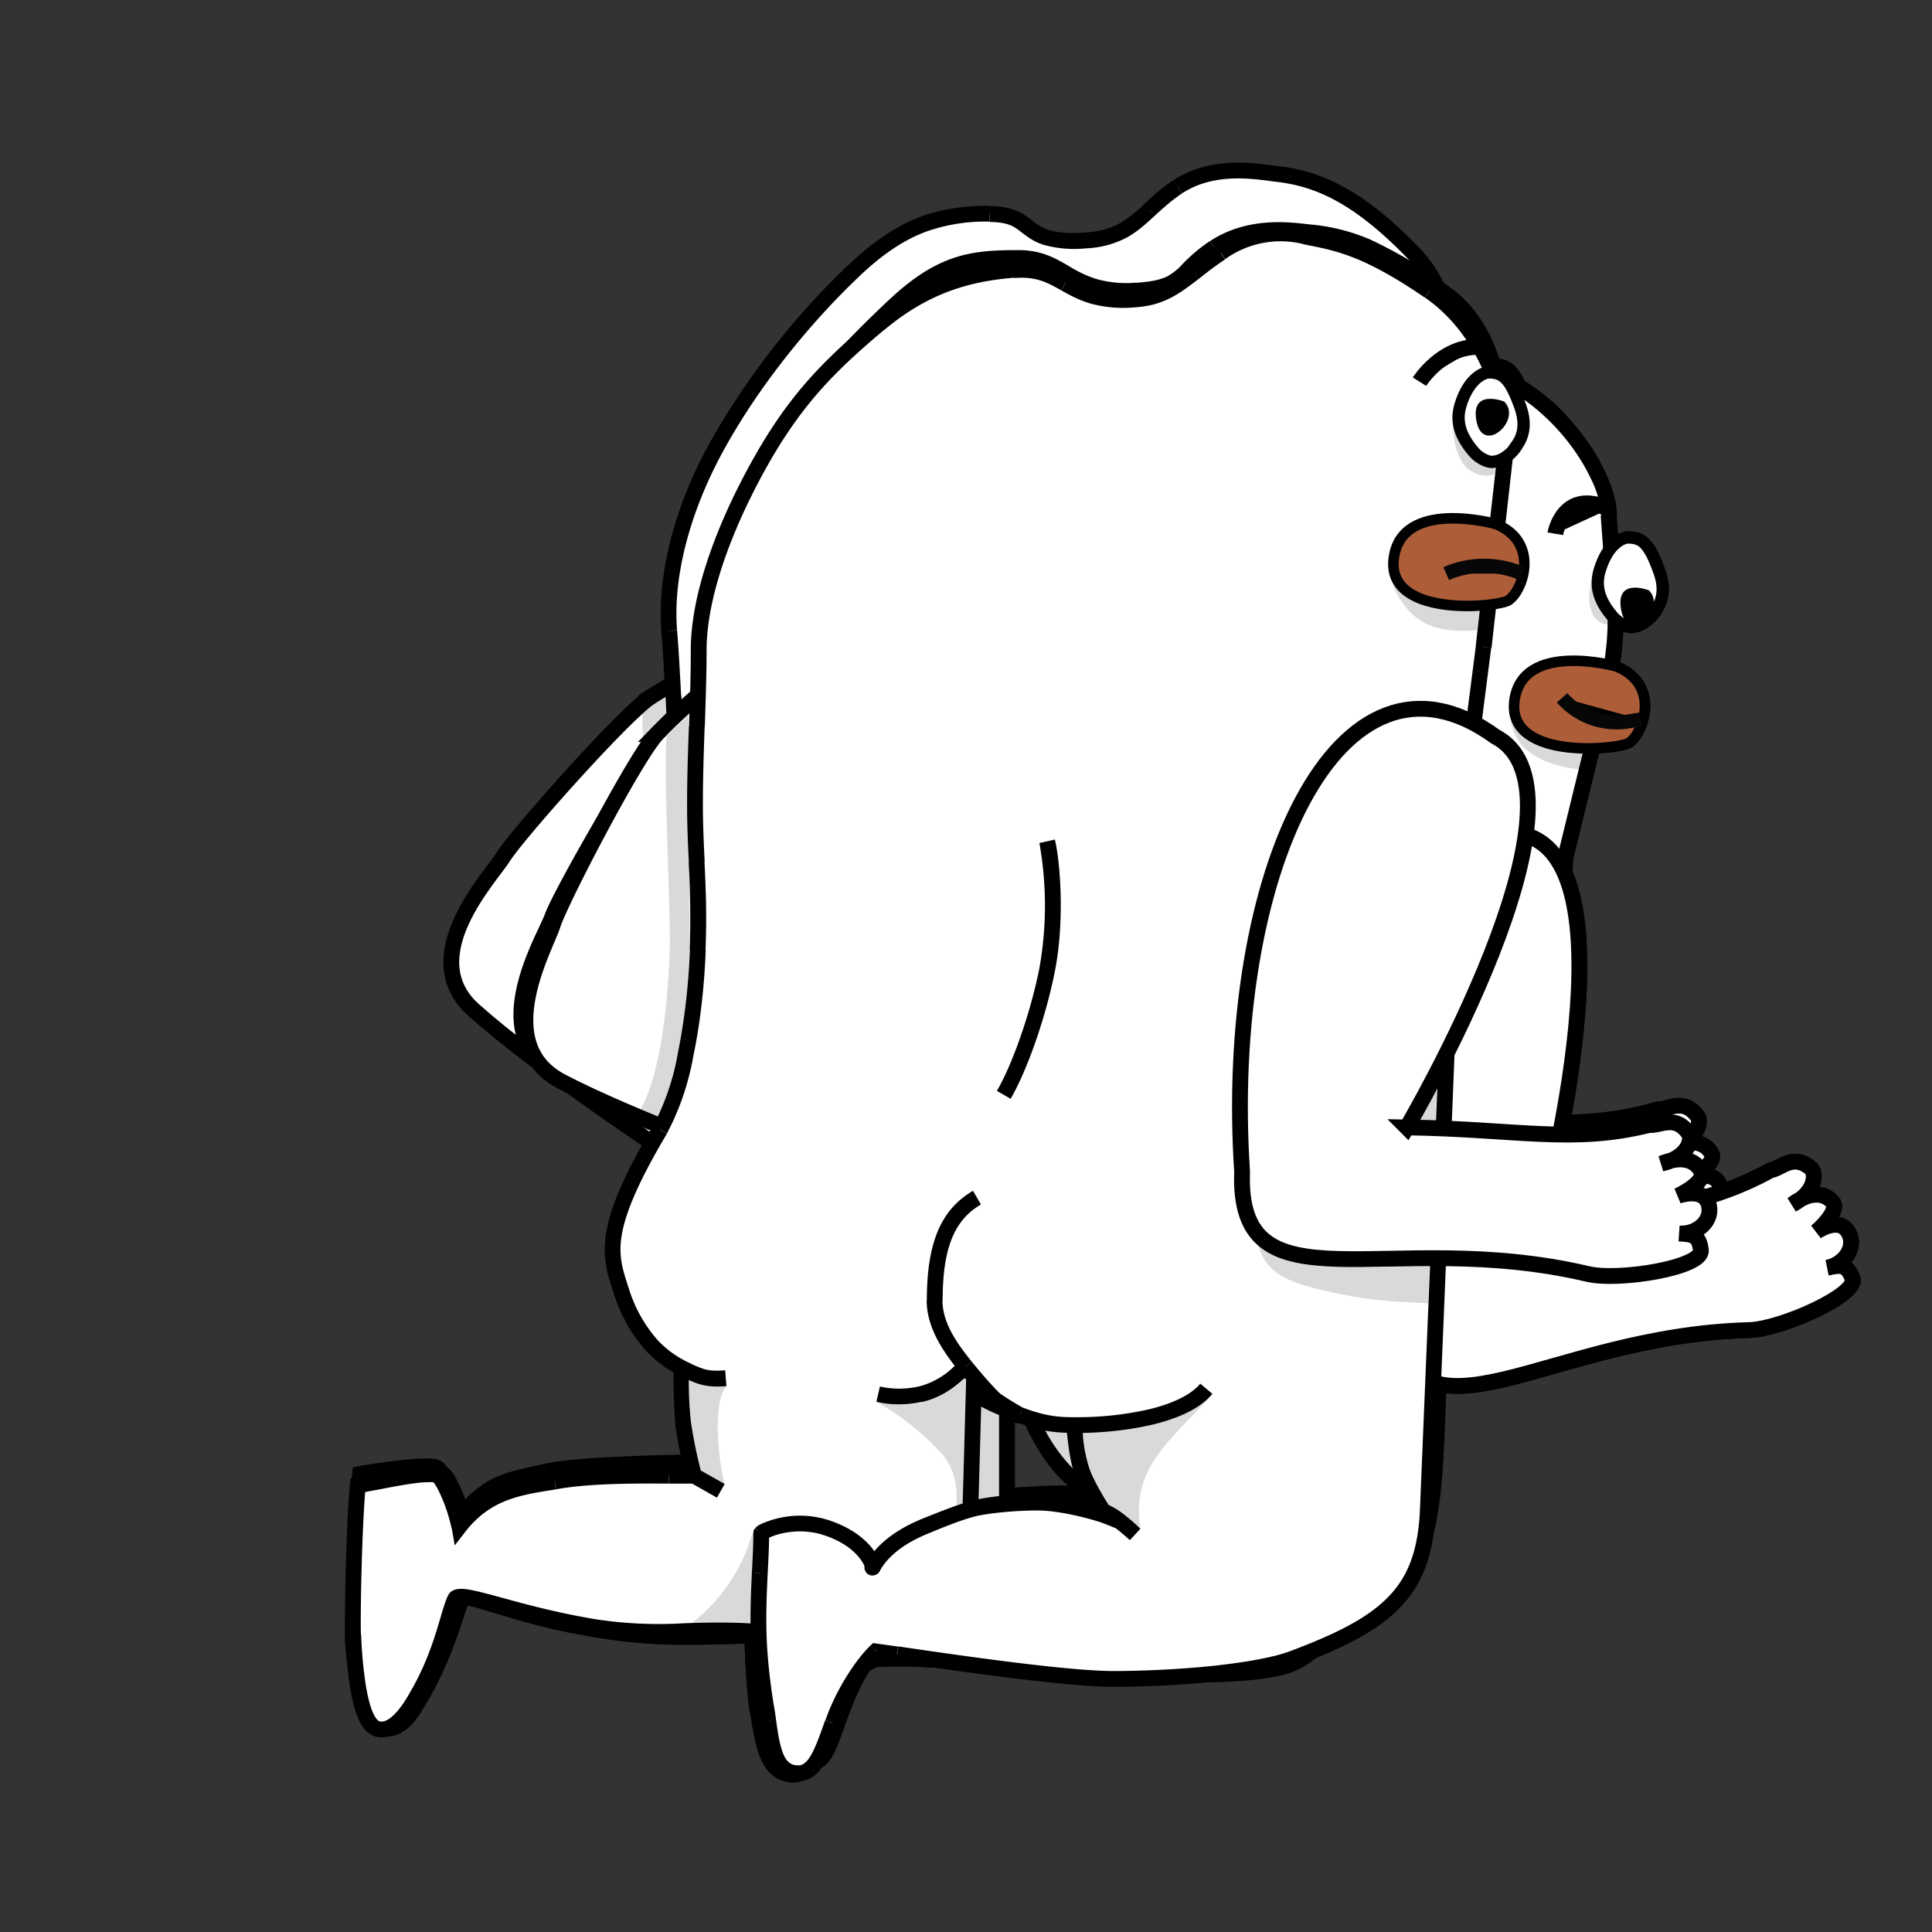 <svg viewBox="0 0 1100 1100" xmlns="http://www.w3.org/2000/svg" version="1.1"
    preserveAspectRatio="xMinYMin" overflow="visible" width="550" height="550">
    <rect x="0" y="0" width="1100" height="1100" fill="#333333" stroke="none"/>
    <defs>
        <g id="1">
            <path xmlns="http://www.w3.org/2000/svg" class="bodyfill" stroke="#000" stroke-width="9"
                d="M370.7 396.6c12-7.6 25.7-14.5 31-17 24-11.2 43.8 13.6 51 32 9 23-6 55.5-15 76-7.2 16.4-41.1 48.5-58 62.5 33 27 101 83.5 109 93.5 10 12.5 12.5 34 0 51s-75-18-92.5-28-92.5-61-126.5-91.5 10-76 17-87.5 69-81.5 84-91Z" />
            <path xmlns="http://www.w3.org/2000/svg" class="bodyfill" fill-rule="evenodd"
                d="M536.5 939.7c33.5 6 76.7 13.6 98 13.6l18.2.1c34.8.3 73.9.7 87.8-8.6 42-28 57-57 67-109 6-30.6 9-144 11.7-242.6 1-35.4 1.9-69 2.8-96L813.6 373c-.7-11-.3-22.1 1.3-33L830 236.8v-.5c0-25 0-66.2-25.5-92.5-32.5-33.5-55.5-42.5-78.5-45l-3.4-.4c-11.8-1.5-33.6-4.3-52 7.9-6.7 4.3-11.6 8.9-16.1 13-9.5 8.9-17.5 16.3-36.5 17.5-21.3 1.4-27.4-3.4-33.2-7.9-4.7-3.6-9.2-7.1-21.3-7.1-27 0-49 5.5-77 32s-58 63-79 101.5c-19.6 36-29 73.5-26.4 104 .8 10.7 1.5 23.7 2.2 37 1.3 24.5 2.6 49.6 5.3 61.5 2.2 10 5.7 19.7 9.2 29.4 6.8 18.6 13.7 37.6 11.8 60.6-3 35-9.6 99.5-20 121.5-10.6 22-8 47-4.6 61 2.9 11.4 6.3 21.4 11.4 30v72.5c-22 .2-68.6 1.3-84.8 5l-5.9 1.3c-18.6 4-30.5 6.7-44.1 26.2-1.2-6.5-6.9-23.8-12-29-3.5-3.5-31.4.8-44.5 3-2.4 25.5-4.4 78.7-4 87.5.5 11 5 46 16.5 49 10.7 2.8 18-10.6 21-16l.5-1c9-16.3 14.3-32.4 18-43.7 1.8-5.3 3.2-9.6 4.4-12.3 1.3-2.7 7.5-.4 18.4 3.5 12.8 4.7 32 11.7 57.7 16 21.2 3.6 38.5 3.5 57 3.4 12.8 0 26.3 0 42.2 1 .4 18.4 1.1 34.1 2.3 40.6l1 6.3c2.3 14.6 4.1 26.2 15.4 28.2 9.7 1.7 11.6-4 16-17.4l3-8.6a132 132 0 0 1 27-42c8.4 1.2 20.8 3.4 35 5.9Zm36.6-144a158 158 0 0 0 24 8c6.5 1.1 18.7 1.5 27.4 1.5l-1.9 45.5c-6.8-.4-23.1-.4-31 0l-1 .1c-7.6.4-15.2.8-18.4 1.3l.9-56.4Z"
                clip-rule="evenodd" />
            <path xmlns="http://www.w3.org/2000/svg" fill="#000"
                d="m536.5 939.7-.8 4.4.8-4.4Zm116.2 13.7v-4.5 4.5Zm87.8-8.6-2.4-3.8 2.4 3.8Zm67-109-4.4-.9 4.4.9Zm11.7-242.6 4.5.2-4.5-.2Zm2.8-96 4.5.2v-.4l-4.5.3ZM813.6 373l-4.5.3 4.5-.3Zm1.3-33-4.4-.7 4.4.7ZM830 236.8l4.5.6v-.6H830Zm0-.5h-4.5 4.5Zm-25.5-92.5 3.3-3.1-3.3 3Zm-78.5-45 .5-4.5-.5 4.5Zm-3.4-.4.6-4.5-.6 4.5Zm-52 7.9-2.5-3.8 2.4 3.8Zm-16.1 13 3 3.4-3-3.3ZM618 136.9l-.2-4.5.3 4.5Zm-33.2-7.9 2.7-3.6-2.7 3.6ZM407.6 255.3l-4-2.2 4 2.2Zm-26.6 104-4.4.4 4.4-.4Zm2.3 37 4.5-.3-4.5.3Zm5.3 61.5-4.4 1 4.4-1Zm9.2 29.4 4.2-1.6-4.2 1.6Zm11.8 60.6 4.4.4-4.4-.4Zm-13.2 212.5h4.5V759l-.6-1-3.9 2.3Zm0 72.5v4.5h4.5v-4.5h-4.5Zm-84.8 5 1 4.4-1-4.4Zm-5.9 1.3 1 4.4-1-4.4Zm-44.1 26.2-4.5.8 2 10.7 6.1-9-3.6-2.5Zm-12-29 3.1-3.2-3.1 3.2Zm-44.5 3-.8-4.5-3.4.6-.3 3.5 4.5.4Zm-4 87.5 4.4-.2-4.4.2Zm16.5 49-1.2 4.3 1.2-4.3Zm21-16 3.9 2.1-4-2.1Zm.5-1 3.9 2.2-4-2.2Zm18-43.7-4.3-1.4 4.3 1.4Zm4.4-12.3-4-2 4 2Zm18.4 3.5 1.5-4.2-1.5 4.2Zm57.7 16-.8 4.4.8-4.4Zm57 3.4v-4.5 4.5Zm42.2 1h4.5l-.1-4.1-4.1-.3-.3 4.5Zm2.3 40.6-4.5.7 4.4-.7Zm1 6.3-4.5.7 4.5-.7Zm15.4 28.2-.7 4.4.8-4.4Zm16-17.4-4.2-1.4 4.3 1.4Zm3-8.6 4.3 1.5-4.3-1.5Zm27-42 .7-4.5-2.2-.3-1.6 1.5 3.2 3.3Zm95.6-130 .8-4.5-.8 4.4Zm-24-8.1 1.8-4.1-6.2-2.8-.1 6.8 4.5.1Zm51.4 9.5 4.5.2.2-4.7h-4.7v4.5Zm-1.9 45.5-.2 4.5 4.6.3.1-4.6-4.5-.2Zm-31 0 .3 4.5-.3-4.5Zm-1 .1.2 4.5-.3-4.5Zm-18.4 1.3h-4.5v5.2l5.1-.7-.6-4.5ZM436 863.3l-3.3-3-1.1 1.3v1.7h4.4Zm32.6-2-1.3 4.3 1.3-4.3Zm57.4 4-1.7-4.2 1.8 4.2Zm25.6-88 3.5-2.8-3.5 2.8ZM573 642l3.9 2.3-3.9-2.3Zm60.4 209.2-.2 4.5.2-4.5Zm1.3 97.5c-21 0-63.6-7.6-97.3-13.5l-1.6 8.8c33.3 6 77 13.7 98.8 13.7v-9Zm18.2.1-18.3-.1v9l18.2.1v-9ZM738 941a38.6 38.6 0 0 1-13.2 4.7c-5.9 1.2-13 2-20.8 2.5-15.6 1-34 .9-51.3.7l-.1 9c17.3.2 36 .3 52-.7 8-.5 15.6-1.4 22-2.7a47 47 0 0 0 16.3-6l-5-7.5Zm65-106c-5 25.7-11 45.4-21 62a136.3 136.3 0 0 1-44 44l5 7.5c21.4-14.3 36.1-29 46.8-47 10.7-17.8 17-38.6 22-64.9l-8.8-1.7ZM814.7 593c-1.3 49.3-2.8 102.2-4.6 146.7-1.9 44.6-4.1 80.2-7 95.1l8.9 1.7c3-15.7 5.2-52 7-96.4 2-44.6 3.4-97.6 4.7-146.8l-9-.3Zm2.9-96c-1 27-2 60.6-2.9 96l9 .3c1-35.5 1.9-69 2.8-96l-9-.3Zm-8.5-124 8.5 124.5 9-.6-8.5-124.5-9 .7Zm1.4-33.9a159.6 159.6 0 0 0-1.4 34l9-.7c-.7-10.6-.3-21.4 1.3-32l-9-1.3Zm15.1-103-15.1 103 8.9 1.3 15.1-103-8.9-1.4Zm0 0v.6h9v-.5h-9ZM801.3 147c12 12.3 18 28.2 21.1 44.4a238 238 0 0 1 3.1 45h9c0-12.5 0-29.5-3.2-46.7-3.3-17.1-10-35-23.5-49l-6.5 6.3Zm-75.7-43.6c21.7 2.3 43.8 10.7 75.7 43.6l6.5-6.2c-33-34.1-57-43.8-81.3-46.4l-1 9Zm-3.6-.5 3.6.5 1-9c-1 0-2.2-.2-3.4-.4l-1.2 9Zm-49 7.2c17-11.1 37.1-8.7 49-7.2l1.2-8.9c-11.6-1.5-35-4.6-55.1 8.6l5 7.5Zm-15.5 12.7c4.6-4.2 9.3-8.5 15.5-12.7l-5-7.5c-6.9 4.6-12 9.4-16.6 13.6l6.1 6.6Zm-39.2 18.6a54 54 0 0 0 23.7-6.4c6-3.4 10.8-7.9 15.5-12.2l-6-6.6a72.9 72.9 0 0 1-13.9 10.9c-4.9 2.7-11 4.7-19.8 5.3l.5 9Zm-36.3-8.8c3 2.2 6.5 5 12.2 6.8a65.2 65.2 0 0 0 24.1 2l-.5-9c-10.4.7-16.6-.2-20.8-1.5a28.3 28.3 0 0 1-9.5-5.5l-5.5 7.2Zm-18.5-6.2c5.6 0 9.1.8 11.7 1.8 2.6 1.1 4.4 2.5 6.8 4.4l5.5-7.2c-2.3-1.8-5-3.9-8.9-5.5a38.8 38.8 0 0 0-15-2.5v9ZM489.6 157c13.7-13 25.7-20.6 37.4-25a99.8 99.8 0 0 1 36.5-5.8v-9c-13.8 0-26.6 1.4-39.7 6.3-13 5-26 13.4-40.3 27l6.1 6.5Zm-78.1 100.3c20.7-38 50.4-74.1 78.1-100.3l-6.1-6.6a434.2 434.2 0 0 0-79.9 102.6l7.9 4.3Zm-26 101.5c-2.4-29.4 6.7-66 26-101.5l-7.9-4.3c-20 36.5-29.6 75-27 106.6l9-.8Zm2.3 37.1c-.7-13.2-1.4-26.3-2.3-37l-9 .7c1 10.6 1.6 23.5 2.3 36.8l9-.5Zm5.1 60.8c-2.5-11.4-3.8-36-5-60.8l-9 .5c1.2 24.3 2.5 50 5.3 62.3l8.7-2Zm9.1 28.8c-3.5-9.7-7-19-9-28.8l-8.8 2c2.3 10.4 5.9 20.3 9.4 30l8.4-3.2Zm12 62.6c2.1-24.2-5.2-44-12-62.6l-8.4 3.1c6.8 18.8 13.3 36.8 11.5 58.7l9 .8Zm-20.4 123a120 120 0 0 0 7.5-24.3c2.1-9.8 4-21.2 5.7-32.9 3.3-23.3 5.7-48.3 7.2-65.8l-9-.8c-1.4 17.5-3.8 42.3-7 65.4a447.3 447.3 0 0 1-5.7 32.2c-2.1 9.6-4.4 17.3-6.8 22.3l8.1 4Zm-4.2 58a90.2 90.2 0 0 1 4.2-58l-8.1-3.9a99.2 99.2 0 0 0-4.8 64l8.7-2.1Zm10.9 28.8c-4.8-8-8-17.6-10.9-28.8l-8.7 2.2c2.9 11.6 6.4 22 11.9 31.2l7.7-4.6Zm.6 74.8v-72.5h-9v72.5h9Zm-88.4 9.4c7.7-1.8 23-3 39.6-3.7 16.3-.8 33.4-1.1 44.4-1.2v-9c-11.1 0-28.3.4-44.8 1.2-16.4.7-32.5 2-41.1 3.9l2 8.8Zm-5.8 1.3 5.8-1.3-2-8.8-5.8 1.3 2 8.8Zm-41.5 24.4a50.8 50.8 0 0 1 18.6-17.5 92.5 92.5 0 0 1 22.9-7l-2-8.7c-9.1 2-17.3 3.8-25 7.7a59.7 59.7 0 0 0-21.8 20.3l7.3 5.2Zm-18.8-28.4c.8.8 1.8 2.3 3 4.7a93.2 93.2 0 0 1 7.7 22l8.9-1.7a101.3 101.3 0 0 0-8.6-24.5c-1.3-2.6-2.9-5.1-4.7-6.9l-6.3 6.4Zm-40.6 4.2c6.6-1 16.7-2.7 25.6-3.6a105.5 105.5 0 0 1 15-.4c1 .2.6.4 0-.2l6.3-6.4a9 9 0 0 0-4.7-2.2 30 30 0 0 0-5-.4c-3.5 0-8 .2-12.5.7a451 451 0 0 0-26.2 3.6l1.5 9Zm-.3 82.9c-.3-8.5 1.7-61.5 4-86.9l-9-.8a1270 1270 0 0 0-4 88l9-.3Zm13.2 44.8c-1-.2-2.6-1.5-4.5-5-1.8-3.5-3.4-8.1-4.7-13.2a153 153 0 0 1-4-26.6l-9 .4c.3 5.7 1.6 17.5 4.3 28.4a69.4 69.4 0 0 0 5.4 15.1c2.2 4.1 5.4 8.4 10.2 9.6l2.3-8.7Zm15.9-13.8a47 47 0 0 1-6.9 10.1c-3 3.2-6 4.5-9 3.7l-2.3 8.7c7.7 2 13.8-2 17.8-6.1 4-4.2 6.8-9.4 8.3-12l-8-4.4Zm.5-1-.5 1 7.9 4.3.5-1-7.9-4.3Zm17.7-43c-3.7 11.4-8.8 27-17.7 43l7.9 4.4c9.3-16.8 14.7-33.2 18.4-44.5l-8.6-2.8Zm4.7-12.7c-1.4 3-3 7.6-4.7 12.8l8.6 2.8c1.8-5.5 3-9.4 4.2-11.8l-8.1-3.8Zm24 1.2c-5.4-2-10-3.6-13.4-4.4-1.6-.4-3.5-.7-5.2-.5a6.6 6.6 0 0 0-5.4 3.7l8.1 3.8a2.5 2.5 0 0 1-1.7 1.4H264.6l1.6.3c2.7.7 6.7 2.1 12.3 4.2l3-8.5Zm56.8 15.7a307.6 307.6 0 0 1-56.9-15.7l-3 8.5c12.8 4.6 32.4 11.7 58.4 16.1l1.5-8.9Zm56.3 3.4c-18.6.1-35.4.2-56.3-3.4l-1.5 9c21.7 3.6 39.3 3.5 57.8 3.4v-9Zm42.5 1.1c-16-1.2-29.7-1.1-42.5-1v9c12.9-.1 26.2-.2 41.8 1l.7-9Zm6.4 44.2c-1-6-1.8-21.4-2.2-39.8l-9 .2c.4 18.1 1.1 34.3 2.3 41.1l8.9-1.5Zm1 6.4-1-6.4-8.9 1.5 1 6.3 9-1.4Zm11.8 24.5c-3.8-.7-6-2.8-7.8-6.8a78.9 78.9 0 0 1-4-17.7l-8.9 1.4c1.1 7 2.2 14.3 4.7 20 2.6 6 7 10.6 14.5 12l1.5-9Zm11-14.4a161 161 0 0 1-3 8.3c-.8 2.3-1.6 3.7-2.4 4.7-.6.8-1.2 1.2-1.8 1.4-.6.2-1.8.3-3.8 0l-1.5 8.8c2.8.5 5.5.5 8-.3 2.7-.8 4.7-2.4 6.3-4.4 1.5-2 2.6-4.3 3.6-6.8l3.2-8.9-8.6-2.8Zm3-8.7-3 8.7 8.6 2.8 2.9-8.5-8.5-3Zm28.1-43.8c-4.3 4.2-9.8 11-15 18.8a121.8 121.8 0 0 0-13 25l8.4 3a113 113 0 0 1 12.1-23c5-7.4 10-13.7 13.8-17.3l-6.3-6.5Zm38.9 4.8a1250 1250 0 0 0-35.1-6l-1.3 9c8.2 1.1 20.6 3.3 34.8 5.8l1.6-8.8Zm60.6-136a144.3 144.3 0 0 1-23-7.7l-3.7 8.2a152.2 152.2 0 0 0 25.1 8.3l1.6-8.8Zm26.6 1.4c-8.7 0-20.6-.4-26.6-1.4l-1.6 8.8c7 1.3 19.6 1.6 28.2 1.6v-9Zm2.6 50.2 2-45.5-9-.3-2 45.4 9 .4Zm-35.2 4.3c7.7-.4 23.8-.4 30.5 0l.5-9c-7-.4-23.5-.4-31.5 0l.5 9Zm-1.1 0h1l-.4-9-1.1.1.5 9Zm-18 1.4c3-.5 10.4-.9 18-1.3l-.5-9c-7.4.4-15.2.9-18.7 1.3l1.2 9Zm-4.2-61-.9 56.4 9 .2.9-56.4-9-.2Zm-129.2 70.7c-.1.1.3-.3 2-1a48.5 48.5 0 0 1 25.9.3l2.5-8.6c-8.8-2.6-17-2.9-23.3-2-3.2.4-6 1-8.2 1.9-2 .7-4.2 1.8-5.6 3.4l6.7 6Zm27.9-.7c8.7 2.6 16 8.2 21.3 14 2.6 3 4.7 5.8 6.2 8.2 1.5 2.5 2.1 4.2 2.3 4.7l8.8-1.8c-.5-2.1-1.8-4.8-3.5-7.6a63.7 63.7 0 0 0-7.2-9.5 56.8 56.8 0 0 0-25.4-16.6l-2.5 8.6Zm29.8 27v-.3h9l-.2-1.6-8.8 1.8Zm0-.3v-.4a4.3 4.3 0 0 1 .8-1.7 4.5 4.5 0 0 1 7.5.4l.4 1c.2.6.1.9.1.7v-.4l-9-.6v1.2c0 .2 0 .8.2 1.4l.5 1.1a4.5 4.5 0 0 0 8.3-1.4l.2-1.3h-9Zm8.9-.4c.1-2.5 2.3-14.4 21.8-22.5l-3.5-8.3c-22.8 9.5-26.9 24.5-27.3 30.2l9 .6Zm21.8-22.5c13.2-5.4 21.1-8.3 27.2-10a98 98 0 0 1 16.8-2.7l-1-9c-6.3.7-11.3 1.2-18.1 3-6.7 1.9-15 5-28.4 10.4l3.5 8.3ZM392.6 762.6a69 69 0 0 0 40 30l2.9-8.6a60 60 0 0 1-35.2-26l-7.7 4.6Zm48.7 164c-.6-21.2-.8-46-.8-63.3h-9c0 17.4.2 42.2.8 63.6l9-.2ZM693 779a58.8 58.8 0 0 1-27.2 16.2 128.2 128.2 0 0 1-38.4 5.7v9c14 0 28.4-2 41.2-6.2 12.6-4 24-10.3 31.3-19l-6.9-5.7Zm-151.6-39.1c0-29.5 13.4-49 22.9-59.5l-6.7-6a95.7 95.7 0 0 0-25.2 65.5h9ZM574 791c-4.5-3-13.3-9.8-18.8-16.6l-7 5.6c6.3 7.9 16 15.2 20.7 18.5l5.1-7.5Zm-18.8-16.6a56.3 56.3 0 0 1-13.6-34.7h-9c0 16.2 7.5 30.1 15.6 40.3l7-5.6Zm-6.2-.8c-2.1 1.7-6 4.2-10.8 6.4a38.1 38.1 0 0 1-15 3.7v9a47 47 0 0 0 18.7-4.5c5.4-2.5 10-5.4 12.6-7.5l-5.5-7Zm-25.9 10c-11.2 0-20.7-1.5-24-2.3l-2 8.8c3.8.9 14 2.6 26 2.6v-9Zm52-136.1 1.8-3.2-7.7-4.6-2 3.2 7.8 4.6Zm1.8-3.2a100 100 0 0 0 13-29.7c3.7-14.5 6.3-35.2 6.3-67.4h-9c0 31.8-2.6 51.6-6.1 65.1-3.5 13.4-7.8 20.7-12 27.4l7.8 4.6Zm19.3-97.1c0-14.2-2-34.4-4.4-52.4-1.2-9-2.6-17.5-4-24.5a98 98 0 0 0-4-15.8l-8.3 3.4a92 92 0 0 1 3.5 14.1c1.3 6.8 2.7 15.1 3.9 24 2.4 17.9 4.3 37.6 4.3 51.2h9Zm30 308.2c2.4 0 4.7.1 7 .3l.5-9c-2.3-.1-4.8-.3-7.4-.3v9Zm7 .3 6.8.2v-9l-6.3-.2-.5 9Zm-236.7-18.5H412v-9h-15.6v9Z" />
            <path xmlns="http://www.w3.org/2000/svg" fill="#fff" stroke="#000" stroke-width="7"
                d="m832.5 222-.1.2v.1a20.7 20.7 0 0 1-6.5 6.4 14.5 14.5 0 0 1-7.4 2.6c-2.4 0-6.4-1.8-9.6-4.9-9-9.9-10.7-18.2-8.6-26.2 3.4-12.4 9.8-18.9 16-20 4.6.1 7.5 1.1 9.9 3.5 2.7 2.7 5.2 7.3 8.2 15.6 3 8.2 3.2 15.8-2 22.8Z" />
            <path xmlns="http://www.w3.org/2000/svg" fill="#000"
                d="M832.3 196.8s-19.6-7.7-15.7 11.6c3.9 19.2 26.2-1.3 15.7-11.6Z" />
            <path xmlns="http://www.w3.org/2000/svg" stroke="#000" stroke-miterlimit="10" stroke-width="9"
                d="M781.5 181.8s12-25.5 36-17" />
            <path xmlns="http://www.w3.org/2000/svg" class="bodyfill" stroke="#000"
                stroke-miterlimit="10" stroke-width="9"
                d="M741 629.9s151-161 98-206c-73-83-169 44-195 210-21 79 74 49 179 100 16 8 65 11 66 1 1-9-3-10-10-12 10 3 21-3 20-13s-16-8-16-8 18-4 16-11-9-11-21-9c16 0 20-10 19-13-5-13-15-8-21-10-45 1-73-14-135-29Z" />
            <path xmlns="http://www.w3.org/2000/svg" fill="#AD5E39" stroke="#000" stroke-miterlimit="10"
                stroke-width="6" d="M827.2 260s-54-15-58 20 64 27 66 23c8-6 17-33-8-43Z" />
            <path xmlns="http://www.w3.org/2000/svg" stroke="#070707" stroke-width="8" d="M799 288.3h41.5" />
            <path xmlns="http://www.w3.org/2000/svg" fill="rgba(0,0,0,0.15)" fill-rule="evenodd"
                d="M796.5 211.3c1.3 8 5.4 20.8 9 24 4.5 4 11.4 5.2 15 4.2 2.6-.8 4.4-2.4 5-3V233h-.2c-1.2.6-4 1.8-6.8 1.8-2.5 0-6-1-10-4a50.5 50.5 0 0 1-7.5-9c-1-1.4-3.5-6.5-4.5-10.5Zm-13 102.5c-8.8-5.2-13.7-14-14.2-19 7.9 11.4 24 14 31.7 14.5a108.2 108.2 0 0 0 13.8.3l-1.4 9.7a49.6 49.6 0 0 1-29.9-5.5ZM374 468.3c-3.2-12.8-9.5-49-8-62.5l6-4.5 6.5-4.5c.9 8.8 1.9 22 2.7 33.7a833 833 0 0 0 1.8 22.8c.5 4 4 14.5 8 26.4 5 15 10.8 32.3 12.5 42.6l-4 4-4.5 4c-1.2-5-5.5-16-8-21.5-6.4-14-9-24.2-12.8-39.9l-.2-.6Zm442.1 74.2-36.3 93.1-15-4.2-15.4-4.1 66.7-84.8ZM648.5 682.3c5.5 16.8 35 35 59.5 46.5 15.6 7.3 70.7 21.8 101.5 26l1-22c-18.5-7.5-45-17-67.5-21.5-8.7-1.7-19.3-4-29.2-6.2l-22.8-4.8c-11.5-2.3-41.4-15-42.5-18Zm-21 164.3 1.5-36.9c6.8-.3 25.9-1.5 38-5.4 18.5-6 25-12 33-19.5l-60.5 62.4-12-.6ZM540 818.3c-12.2-11.7-26.7-19.5-39-26h-.1l-3.9-2.1c5 1.2 20.2 2.8 29.3 2.3 9-.5 20.7-6.7 24.7-9.2 4.5 4.8 9.4 9.2 14.7 13l2.8 2-.8 49.7-2.7-3a458.3 458.3 0 0 0-25-26.7Zm-139.4-16.9c-.2-9.4-.3-14.6.4-28.1a66.4 66.4 0 0 0 31.5 19c-4.9 6-8.8 14.2-12.3 21.4a67 67 0 0 1-8.2 14.6h-6.4a44 44 0 0 1-4.6 0c0-13-.2-20.8-.4-26.9Zm31.9 120.4-39.5-.5 12.5-15a131 131 0 0 0 16.9-26l9.1-18.5 1 60Zm-37-353c-1.5 13-5 37-7 48-1.7 9.5-5.5 25.8-8.5 34l9.5 6.5c2.3-6.7 4-17.2 5.1-25.3a393 393 0 0 0 6.7-46.7l1.2-10.5-7-6Z"
                clip-rule="evenodd" />
        </g>
        <g id="4">
            <path xmlns="http://www.w3.org/2000/svg" class="bodyfill" stroke="#000" stroke-width="9"
                d="M374 417.8a319.1 319.1 0 0 1 26-24c20.6-16.7 45.8 2.6 57.3 18.7 14.3 20.1 7.6 55.3 3.9 77.4-3 17.6-28.2 57-41.1 74.7 38.6 18.1 118.2 56.4 128.4 64.2a42.6 42.6 0 0 1 12.4 49.5c-8 19.5-77.1.7-96.5-4.7-19.4-5.5-104.6-36.7-145-58-40.3-21.4-8.7-76.2-4.7-89 4-13 47.1-95.9 59.4-108.8Z" />
            <path xmlns="http://www.w3.org/2000/svg" class="bodyfill" fill-rule="evenodd"
                d="M510.7 942c33.8 4.9 96.2 14 123 14 38 0 82.9-4.4 101.5-11.3 55.6-20.6 76-38.5 77.7-85.8L817 757c3.4-81.8 7.9-190 10.2-254.8l17.4-134 13.2-117.5c0-25-13.3-63.7-44-85-34.4-23.6-52-27.2-66.2-30.1l-4.9-1A58.5 58.5 0 0 0 695 144c-5.8 3.8-10.5 7.5-14.8 10.8-10.9 8.4-19 14.7-34.6 15.7a60.9 60.9 0 0 1-39.2-9.2c-8-4.4-15.4-8.6-29.1-7.6-27 2.1-51.2 9.3-77 31-29.5 24.7-48.9 44.6-69.9 83.1-19.6 36-32.6 73.2-32.6 102.4 0 15.2-.5 29.4-1 43.6a666.5 666.5 0 0 0 0 77c.5 14.7 1.2 29.4.4 50.1-1.5 41.9-9.4 82.2-21.4 102.3-33.6 56.4-28.7 71.3-22.6 90.2l.1.5c10.1 31.1 26.6 40.5 34.7 44.9 0 0-.5 19.2 1 31.4 1.4 11.9 6.2 30 6.2 30h-14.3a411.3 411.3 0 0 0-65 3.3c-21.2 3.3-38.9 6-54.3 25.7-1.2-6.5-6.8-23.8-12-29-2.7-2.7-20.7.8-34.8 3.5l-11 2a1071 1071 0 0 0-2.7 85c.5 11 2.3 50.7 13.8 53.7 10.8 2.8 20.5-15 23.7-20.8l.5-.9c9-16.1 13-30.3 16-40.4 1.5-5 2.7-9 4-11.8 1.4-3 10.2-.7 25.2 3.4 13.1 3.6 31.1 8.6 53.3 12.3 20.6 3.5 35.8 3 52.3 2.5 12.3-.4 25.4-.8 42 .4.4 18.3 3 35.7 4.2 42.1l1.4 9c2 14.4 3.8 27.4 14.5 29.2 11.2 2 15.4-9.6 22.1-28.4l.5-1.3c5.6-15.6 16-31.8 24-39.5l12.1 1.8ZM554.5 788c6 5 22.1 16 26.2 17.5a75.9 75.9 0 0 0 31 5.8s.8 16.2 4.3 26c3.8 10.8 14.2 25.8 14.2 25.8-7-2.7-26.8-7.7-39.4-7.7a184 184 0 0 0-38.3 3.8l2-71.2Z"
                clip-rule="evenodd" />
            <path xmlns="http://www.w3.org/2000/svg" fill="#000"
                d="m510.7 942-.6 4.4.6-4.4Zm224.5 2.7 1.5 4.2-1.5-4.2Zm77.7-85.8-4.5-.2 4.5.2ZM817 757l-4.5-.2 4.5.2Zm10.2-254.8-4.4-.5v.4l4.4.1Zm17.4-134 4.4.6-4.4-.5Zm13.2-117.5 4.5.5v-.5H858Zm-44-85-2.6 3.8 2.6-3.7Zm-66.2-30.1 1-4.4-1 4.4Zm-4.9-1 1-4.5-1 4.4ZM695 144l-2.4-3.8 2.4 3.8Zm-14.8 10.8-2.8-3.6 2.8 3.6Zm-34.6 15.7-.3-4.4.3 4.4Zm-39.2-9.2 2.2-3.9-2.2 4Zm-29.1-7.6-.4-4.4.4 4.4Zm-77 31-2.8-3.5 2.9 3.4Zm-69.9 83.1-4-2.2 4 2.2Zm-33.7 146 4.5.2-4.5-.2Zm0 77-4.5.2 4.4-.2Zm.5 50.1-4.4-.2 4.4.2Zm-21.4 102.3-3.9-2.3 4 2.3Zm-22.6 90.2 4.3-1.4-4.3 1.4Zm.1.5 4.3-1.4-4.3 1.4Zm34.7 44.9h4.5v-2.7l-2.4-1.3-2.1 4Zm1 31.4-4.5.6 4.4-.6Zm6.2 30v4.5h5.8l-1.5-5.7-4.3 1.2Zm-14.3 0v4.5-4.5Zm-62.4 2.9.7 4.4-.7-4.4Zm-2.6.4-.7-4.4.7 4.4Zm-54.3 25.7-4.4.8 1.7 9.9 6.2-8-3.5-2.7Zm-12-29 3.2-3.2-3.2 3.2Zm-34.8 3.5.8 4.4-.8-4.4Zm-11 2-.7-4.5-3.5.6-.3 3.5 4.5.4Zm-2.7 85 4.5-.2-4.5.2Zm0 0-4.5.2 4.5-.2Zm13.8 53.7-1.1 4.3 1.1-4.3Zm23.7-20.8-4-2.1 4 2.1Zm.5-.9-4-2.2 4 2.2Zm16-40.4 4.4 1.2-4.4-1.2Zm4-11.8-4.1-1.9 4 2Zm25.2 3.4 1.2-4.3-1.2 4.3Zm53.3 12.3-.7 4.4.7-4.4Zm52.3 2.5.1 4.5-.1-4.5Zm42 .4 4.5-.1-.1-4-4.1-.4-.3 4.5Zm4.2 42.1-4.4.8 4.4-.8Zm1.4 9 4.4-.6-4.4.6Zm14.5 29.2.8-4.4-.8 4.4Zm22.1-28.4-4.2-1.5 4.2 1.5Zm.5-1.3-4.2-1.5 4.2 1.5Zm24-39.5.7-4.4-2.2-.3-1.6 1.5 3.2 3.2Zm82-134.6 1.7-4.2-1.6 4.2Zm-26.1-17.5 2.8-3.5-7-5.8-.3 9.2 4.5.1Zm57.2 23.3 4.5-.3-.2-4.2h-4.3v4.5Zm4.3 26 4.2-1.5-4.2 1.5Zm14.2 25.8-1.7 4.2 13.8 5.5-8.4-12.2-3.7 2.5Zm-77.7-4H548l-.2 5.9 5.8-1.4-1-4.4Zm-119 13.9-3.5-3-1 1.3v1.7h4.4Zm35-3.9 1.3-4.3-1.3 4.3Zm28.9 22.5-4-2.2 4 2.2Zm28.7-22.5 1.7 4.2-1.7-4.2Zm-136.5-89.6 2-4-2 4Zm43 116-4.5-.3 4.5.2ZM550 778l3.5-2.8-3.5 2.8Zm-3.2 2.7 3 3.4-3-3.4Zm-22.9 13-1-4.3 1 4.4Zm109.9 157.7c-26.3 0-88.4-9-122.3-14l-1.3 9c33.5 4.8 96.4 14 123.6 14v-9Zm99.9-11c-8.7 3.2-24.1 6-42.4 8-18.1 1.9-38.7 3-57.5 3v9c19.1 0 40-1.1 58.5-3 18.3-2 34.7-5 44.5-8.6l-3.1-8.4Zm74.8-81.8c-.9 23-6.2 38.1-17.5 50-11.5 12.2-29.6 21.5-57.3 31.8l3.1 8.4c27.9-10.3 47.7-20.2 60.8-34 13.2-14 19-31.5 19.9-55.9l-9-.3Zm4.2-101.8-4.2 101.8 9 .3 4.2-101.7-9-.4Zm10.2-254.7c-2.3 64.7-6.8 172.9-10.2 254.7l9 .4c3.4-81.8 7.9-190 10.2-254.8l-9-.3Zm17.4-134.4-17.3 134 8.9 1.1L849 369l-8.9-1.1Zm13.2-117.5L840.2 368l9 1 13.2-117.6-9-1Zm-42.1-80.7c29.3 20.2 42.1 57.4 42.1 81.2h9c0-26.1-13.8-66.4-46-88.6l-5.1 7.4ZM746.8 140c7 1.4 14.6 3 24.7 7 10.1 4.1 22.8 10.8 39.8 22.5l5.1-7.4c-17.4-12-30.7-19-41.5-23.4-10.9-4.4-19.1-6-26.3-7.5l-1.8 8.8Zm-5-1 5 1 1.8-8.8-4.8-1-2 8.7Zm-44.3 8.6a54 54 0 0 1 44.3-8.7l2-8.8a63 63 0 0 0-51.2 10l5 7.5ZM683 158.4c4.3-3.4 8.9-7 14.5-10.7l-5-7.5c-6 4-10.8 7.7-15 11l5.5 7.2ZM646 175c17-1 26-8.2 37-16.6l-5.6-7.2c-10.8 8.5-18 14-32 14.9l.5 9Zm-41.8-9.7c4.5 2.5 9.6 5.4 16.2 7.4A71 71 0 0 0 646 175l-.6-9a62 62 0 0 1-22.3-2c-5.6-1.6-9.9-4-14.4-6.6l-4.4 7.9Zm-26.6-7c12.4-1 18.8 2.6 26.6 7l4.4-7.9c-8.1-4.6-16.5-9.3-31.7-8.1l.7 9ZM503.3 188c24.9-20.9 48.2-27.8 74.3-29.9l-.7-9a131.1 131.1 0 0 0-79.4 32l5.8 6.9Zm-69 81.9c20.7-38 39.7-57.4 69-82l-5.8-6.8c-29.9 25-49.7 45.3-71 84.4l7.9 4.4Zm-32 100.2c0-28 12.6-64.5 32-100.2l-7.8-4.4c-19.8 36.3-33.2 74.3-33.2 104.6h9Zm-1 43.8c.4-14.2 1-28.5 1-43.8h-9c0 15.1-.5 29.2-1 43.5l9 .3Zm-1.1 44c0-15.4.5-29.7 1-44l-9-.3c-.5 14.2-1 28.7-1 44.3h9Zm1 32.6c-.5-10.2-1-20.4-1-32.6h-9c0 12.5.5 22.8 1 33l9-.4Zm.5 50.5c.8-21 .1-35.8-.6-50.5l-9 .4a540 540 0 0 1 .6 49.7l9 .4Zm-22 104.4a149.8 149.8 0 0 0 15.1-44.4c3.8-18 6.2-38.9 7-60l-9-.4c-.8 20.8-3.2 41-6.8 58.6a141.4 141.4 0 0 1-14 41.6l7.7 4.6ZM357.5 732c-3-9.3-5.5-16.9-3.5-28.9 2.1-12.3 9-29.5 25.7-57.6l-7.8-4.6c-16.8 28.3-24.4 46.7-26.7 60.7-2.4 14.3.6 23.7 3.7 33.2l8.6-2.8Zm.1.5-.1-.5-8.6 2.8.2.4 8.5-2.7Zm32.5 42.3a57.3 57.3 0 0 1-15.4-11.5 79.7 79.7 0 0 1-17-30.8l-8.6 2.7a88.6 88.6 0 0 0 19 34.2c7 7.3 13.5 11 17.7 13.3l4.3-7.9Zm3.3 34.9a198.5 198.5 0 0 1-1-30.6v-.2l-4.4-.1-4.5-.1v.8a341.4 341.4 0 0 0 1 31.3l9-1.1Zm1.8 30.5 4.3-1.2v-.2l-.2-.5a265.2 265.2 0 0 1-5.9-28.6l-9 1a207.2 207.2 0 0 0 6.2 29.8l.2.6v.2l4.4-1.1Zm-14.3 4.5h14.3v-9H381v9Zm-61.7 2.8c19.1-3 42-2.9 61.7-2.8v-9c-19.6 0-43.1-.2-63.1 3l1.4 8.8Zm-2.6.5 2.6-.5-1.4-8.8-2.6.4 1.4 8.9ZM265 872c14.3-18.1 30.3-20.7 51.5-24l-1.4-9c-21.1 3.4-40.5 6.3-57.1 27.4l7 5.6Zm-18.7-28.6c.8.8 1.9 2.4 3.1 4.7a93.2 93.2 0 0 1 7.7 22l8.8-1.7a101.3 101.3 0 0 0-8.5-24.5c-1.3-2.5-3-5-4.7-6.9l-6.4 6.4Zm-30.8 4.7c7.1-1.4 15-2.9 21.5-3.7a62.5 62.5 0 0 1 10-.5c.4 0 0 0-.7-.5l6.4-6.4a7.7 7.7 0 0 0-4-2c-1.2-.2-2.5-.3-3.8-.3a71 71 0 0 0-9.1.7c-6.8 1-15 2.5-22 3.8l1.7 8.9Zm-11 2 11-2-1.7-8.9c-4.2.8-8 1.6-10.8 2l1.4 9Zm1 80.4c-.4-8.6.4-59 2.7-84.4l-9-.8c-2.3 25.7-3.1 76.6-2.7 85.6l9-.4Zm0 0-9 .4 9-.4ZM216 980c-.2 0-.7-.3-1.5-1.2-.8-1-1.6-2.3-2.4-4.2-1.6-3.9-2.8-9-3.8-14.8a256.3 256.3 0 0 1-2.7-29.3l-9 .4c.3 5.5.8 18.4 2.8 30.4 1 6 2.4 12 4.4 16.7 1 2.4 2.2 4.7 3.8 6.5a12 12 0 0 0 6.2 4.2l2.2-8.7Zm18.6-18.5c-1.6 2.9-4.6 8.4-8.4 12.8-1.9 2.2-3.8 3.9-5.6 4.9-1.8 1-3.2 1.2-4.6.8l-2.2 8.7c4 1.1 7.9.1 11-1.6 3.2-1.7 6-4.3 8.2-7 4.6-5.1 8-11.5 9.5-14.3l-7.9-4.3Zm.6-1-.6 1 8 4.3.4-1-7.8-4.3Zm15.6-39.5c-3 10.1-7 23.9-15.6 39.5l7.8 4.4c9.2-16.6 13.5-31.2 16.5-41.4l-8.7-2.5Zm4.2-12.4c-1.5 3.2-2.8 7.6-4.2 12.4l8.7 2.5a87 87 0 0 1 3.6-11l-8.1-3.9Zm30.5 1c-7.4-2-13.6-3.7-18.2-4.5-2.2-.4-4.4-.6-6.3-.4-1.9.2-4.7 1-6 3.9l8.1 3.8c-.6 1.3-1.7 1.3-1 1.2.5 0 1.7 0 3.7.4 4 .6 9.7 2.2 17.3 4.3l2.4-8.7Zm52.8 12.2c-21.9-3.7-39.7-8.6-52.8-12.2l-2.4 8.7c13.2 3.6 31.3 8.6 53.8 12.3l1.4-8.8Zm51.4 2.4a237 237 0 0 1-51.4-2.4l-1.4 8.8c21 3.6 36.6 3 53.1 2.6l-.3-9Zm42.5.4c-16.9-1.2-30.1-.8-42.5-.4l.3 9c12.3-.4 25.2-.8 41.5.4l.7-9Zm8.3 45.9c-1-6.4-3.7-23.5-4.1-41.5l-9 .2c.4 18.6 3.1 36.2 4.3 42.8l8.8-1.5Zm1.4 9.1c-.4-3-.8-6-1.4-9.1l-8.8 1.5 1.3 8.9 9-1.3Zm10.9 25.4c-3.2-.5-5.4-2.6-7.1-7.1-1.8-4.7-2.8-11-3.8-18.3L433 981c1 7 2 14.4 4.3 20.3 2.3 6 6.4 11.4 14 12.7l1.5-8.9Zm17-25.5c-3.4 9.6-5.9 16.6-8.8 21a11.4 11.4 0 0 1-3.9 4c-1 .6-2.4.8-4.3.5l-1.6 8.9c3.7.6 7.1.2 10.2-1.5 3-1.6 5.2-4 7.1-7 3.7-5.5 6.6-13.7 9.9-22.8l-8.5-3Zm.6-1.3-.5 1.3 8.5 3 .4-1.3-8.4-3Zm25.1-41.2c-8.5 8.2-19.3 25-25.1 41.2l8.4 3c5.4-15 15.6-30.6 23-37.7l-6.3-6.5Zm15.9.5-12.1-1.7-1.3 8.9 12 1.7 1.4-8.9Zm71-136a200.4 200.4 0 0 1-25-16.8l-5.8 6.9a221.7 221.7 0 0 0 27.5 18.2l3.2-8.4Zm29.3 5.4c-8.3 0-16.2-.4-29.4-5.5l-3.2 8.4c14.5 5.7 23.6 6 32.6 6v-9Zm8.5 29a80 80 0 0 1-3.8-22.2l-.2-1.9v-.6l-4.5.2-4.5.2v.2a67.7 67.7 0 0 0 .2 2.6c.1 1.7.3 4.1.7 6.8.6 5.4 1.7 12.3 3.6 17.7l8.5-3Zm10 27.3 3.7-2.5-.1-.2a89.5 89.5 0 0 1-5.5-8.4c-3-5.1-6.4-11.2-8.1-16.2l-8.5 3c2 5.9 5.8 12.7 9 17.8a204.4 204.4 0 0 0 5.3 8.4l.3.5.1.2 3.8-2.6Zm-39.4-3.2c5.8 0 13.5 1.1 20.8 2.7 7.3 1.6 13.7 3.5 17 4.7l3.2-8.3c-3.8-1.6-10.8-3.6-18.3-5.2s-16-3-22.7-3v9Zm-37.2 3.7c9.3-2.3 24.7-3.7 37.2-3.7v-9c-13 0-29.1 1.4-39.4 4l2.2 8.7ZM550 788l-2 71.2 9 .2 2-71.2-9-.2Zm-113.2 88 .4-.2a38.5 38.5 0 0 1 9.3-3 45 45 0 0 1 20.8.7l2.5-8.6a54 54 0 0 0-37.1 3.1 11 11 0 0 0-2.7 2l6.8 6Zm30.5-2.5c9.5 2.8 16 7.1 19.8 11 2 2 3.3 3.8 4.1 5.2 1 1.6 1 2.4 1 2.2h9c0-2.1-1-4.5-2.1-6.6a33.3 33.3 0 0 0-5.6-7.2c-5-5-12.8-10-23.7-13.2l-2.5 8.6Zm24.9 18.4v1.3c.1.2.3 1.3 1.1 2.3a4.5 4.5 0 0 0 5.5 1c1-.4 1.5-1.1 1.6-1.2l.4-.6.5-.8-7.8-4.4-.2.3v.1-.2c.1 0 .6-.7 1.5-1.1a4.5 4.5 0 0 1 6.3 3v.3h-9Zm9 2c1.5-2.4 7-12.4 26.6-20.5l-3.4-8.4c-22 9.2-28.8 20.7-31 24.5l7.9 4.4Zm26.6-20.5c13.2-5.5 21.1-8.4 27.3-10a98 98 0 0 1 16.8-2.8l-1-9c-6.4.7-11.4 1.3-18.2 3-6.7 1.9-15 5-28.3 10.4l3.4 8.4ZM386 782.8l1.6.8 4-8-1.7-.9-3.9 8.1Zm1.6.8c4.3 2 7.8 3.8 11.8 4.8 4 1 8.3 1.3 14.2.8l-.7-9c-5.3.4-8.5.2-11.3-.5a54 54 0 0 1-10-4.2l-4 8.1ZM436.4 929c-.3-12 .2-22.8.7-33.2l-9-.5c-.5 10.4-1 21.5-.7 34l9-.3Zm.7-33.2c.4-7.7.8-15.2.8-22.7h-9c0 7.2-.4 14.5-.8 22.2l9 .5Zm246.3-108c-5.5 6.6-16.2 11.5-29.6 14.7a186.5 186.5 0 0 1-41.5 4.4v9c13.8 0 29.5-1.4 43.6-4.7 13.8-3.3 27-8.7 34.4-17.6l-6.9-5.8Zm-146.7-47.4c0-30.4 7-46 21.8-54.6L554 678c-19 11-26.3 30.9-26.3 62.4h9ZM570 794c-5-4.7-12.1-13-16.7-18.7l-7 5.7c4.7 5.8 12.1 14.5 17.5 19.5l6.2-6.5Zm-16.7-18.7c-8-9.9-16.7-21.8-16.7-34.9h-9c0 16.7 11 31 18.6 40.6l7-5.7Zm-6.3-.7c-1.1.8-2.3 1.9-3.4 3l6 6.6c1.3-1.1 2.2-2 3-2.5l-5.6-7.1Zm-3.4 3a44.2 44.2 0 0 1-20.8 11.9l2 8.8c12.5-2.9 20.1-9.8 24.9-14.1l-6-6.7ZM523 789.4a49.3 49.3 0 0 1-22 0l-2 8.7c3.8 1 13.7 2.8 26 0l-2-8.7Zm52.4-163.8c8.8-15 19.7-44.8 25.2-72.6l-8.8-1.8c-5.4 27.1-16 55.9-24.2 69.9l7.8 4.5Zm25.2-72.6c5.6-28.1 3.2-61.7 0-75l-8.8 2a203 203 0 0 1 0 71.2l8.8 1.8Zm26.3 311.7c2 .7 4.9 2.6 8.1 5.2 3.1 2.4 6.2 5.1 8.3 7l6-6.5c-2.1-2-5.3-5-8.7-7.6a43.4 43.4 0 0 0-10.6-6.5l-3 8.4ZM393 844.1l15.2 8.6 4.4-7.8-15.2-8.6-4.4 7.8Z" />
            <path xmlns="http://www.w3.org/2000/svg" fill="#fff" stroke="#000" stroke-width="7"
                d="M863.4 253.8v.1l-.1.2a20.7 20.7 0 0 1-6.4 6.4 14.5 14.5 0 0 1-7.5 2.5c-2.3 0-6.4-1.7-9.5-4.8-9-10-10.7-18.2-8.7-26.3 3.4-12.3 9.9-18.8 16.1-19.9 4.6 0 7.4 1 9.9 3.5 2.7 2.6 5.2 7.3 8.2 15.5 3 8.3 3.1 15.8-2 22.8Z" />
            <path xmlns="http://www.w3.org/2000/svg" fill="#000"
                d="M856.4 228.6s-19.6-7.7-15.7 11.5c4 19.2 26.2-1.3 15.7-11.5Z" />
            <path xmlns="http://www.w3.org/2000/svg" stroke="#000" stroke-miterlimit="10" stroke-width="9"
                d="M808.2 217.3s12.4-19.8 33.2-19.8" />
            <path xmlns="http://www.w3.org/2000/svg" class="bodyfill" stroke="#000"
                stroke-miterlimit="10" stroke-width="9"
                d="M801 641.9s112-190.2 50.4-222.5c-89.5-65-155.3 80-144.2 247.7-3.1 81.6 83 31.5 196.6 58.2 17.4 4.3 65.8-3.5 64.6-13.5-1-9-5.1-9-12.4-9.5 10.4.7 19.8-7.5 16.7-17-3.2-9.6-17.4-4.4-17.4-4.4s16.7-7.8 13.2-14.2c-3.5-6.4-11.2-8.8-22.5-4.2 15.6-3.5 17.4-14.1 15.7-16.8-7.7-11.6-16.4-4.5-22.7-5.2-43.6 10.9-74.3 2.4-138 1.4Z" />
            <path xmlns="http://www.w3.org/2000/svg" fill="#AD5E39" stroke="#000" stroke-miterlimit="10"
                stroke-width="6" d="M851.5 298.3s-54-15-58 20 64 27 66 23c8-6 17-33-8-43Z" />
            <path xmlns="http://www.w3.org/2000/svg" stroke="#070707" stroke-width="8"
                d="M823.4 326.6c13.4-5.9 28.7-6 42.3-.4l1 .4" />
            <path xmlns="http://www.w3.org/2000/svg" fill="rgba(0,0,0,0.15)" fill-rule="evenodd"
                d="M827.4 242.4a40 40 0 0 0 5.5 21.5c3.6 4.8 8.6 6.6 12.2 6.9 3 .2 5.6-.6 6.1-1l.4-3.5c-1.7.5-4.2.2-7-1h-.2c-2.2-1-4.6-2-7.8-5.6a57.2 57.2 0 0 1-6.8-10c-.8-1.5-1.9-3.8-2.4-7.3ZM809.8 354c-8.8-5.2-16.1-16.7-16.6-21.7 8.4 13.1 26.3 14.8 34.3 15.4 5.9.4 9 .3 11.8.3h3l-1.2 10.7c-9.3 1.2-22.5.5-31.3-4.7ZM380.4 494.5c.5 16.8 1 32 1 40.7 0 9.7-1.7 70.2-16.7 96.3l10 4.1c5.2-10.3 8.4-23.6 10.2-31.4l1-4.2c.8-2.7 6-30.3 6.8-60.7 0-22.8-.2-48.4-.5-71-.3-31.1-.5-56.6 0-61.3l-12.5 11.5c-1.4 9.2-.3 45.2.7 76ZM818.2 620l-.8 17.9-8.8-.3 9.6-17.6ZM534 825.3a147 147 0 0 0-34.8-27c5 1.2 18.2 3.3 31.3-1.6a55.7 55.7 0 0 0 19-12v.2c.3.2.5.5.5.6l-.5 19.5c-.5 15-1.1 35.3-1.4 51l-3.5 1.2v-2c.1-6 .4-19.3-10.6-29.9Zm112.4-12.2c-10.5 1.8-19.5 2.2-26.1 2.4l-3.8.2s.9 13.1 4.2 21.5c3.4 8.4 10.7 19.8 10.7 19.8s5.1 2.8 7 4.2a487 487 0 0 1 10.8 9.2c-4.1-28.8 9.2-42.8 27-61.6 4.5-4.6 9.1-9.5 13.9-15-10 11.6-28.6 16.7-43.7 19.3Zm-249.9 13.5c-4.1-17.6-5-21.8-4-40.7 2.6 1.3 7.6 3 10.5 3.2 5.7.4 7.7.3 10.2.1h.4c-9.1 11.2-3.3 48.5-1 55.6l-3.7-2a326 326 0 0 1-9.9-5.7l-2.5-10.5Zm32.4 44.8c0 10.3-.4 18.4-.8 26.4-.5 8-.9 16-.9 26.3 0 0-10.2-.3-16.8-.3-6.4 0-16.5.3-16.5.3a98.5 98.5 0 0 0 33.7-48.6l1.3-4.1Z"
                clip-rule="evenodd" />
            <path xmlns="http://www.w3.org/2000/svg" fill="rgba(0,0,0,0.15)"
                d="M763 736.8c-30.2-6.4-41-10.7-46.6-27.5 17.7 13.1 39.5 11.5 50 12 15.3.6 25.4 0 47.5-.5L813 742c-22-1-33.3-1.7-50.2-5.3Z" />
        </g>
        <g id="3">
            <path xmlns="http://www.w3.org/2000/svg" class="bodyfill" stroke="#000" stroke-width="9"
                d="M425.7 456.9a319 319 0 0 1 22.9-27c18.4-19 45.8-2.9 59 11.7 16.7 18.3 14.3 54 13.2 76.4-.9 17.9-21.2 60-31.9 79 40.5 13.5 124.1 42 135.2 48.5a42.6 42.6 0 0 1 18.2 47.7c-5.6 20.3-76.5 9.9-96.4 6.8-20-3-108.2-24-150.8-40.3-42.7-16.4-17.8-74.6-15.4-87.8 2.4-13.3 35.4-100.8 46-115Z" />
            <path xmlns="http://www.w3.org/2000/svg" class="bodyfill" fill-rule="evenodd"
                d="M566.3 947.5c19 1.5 41.2 3.2 67 4.6 48 2.5 95.7-3 116.9-17.3 29.7-20 56.8-39.4 53-92.2l-1-9.2c-1.9-13.9-4.8-36.6-1-51.5 7.6-30.2 21.8-67.6 36.7-106.8 24.8-64.9 51.5-134.9 53.3-186.3l24.3-99.2a155 155 0 0 0 4-48.2l-3.5-47.8c0-25-34-76.4-82.2-86-32.1-6.5-46.4 3.2-59.7 12-5.6 3.8-11 7.5-17.5 9.7-10.4 3.6-26.4 3.1-44.3-10.3-26.1-19.6-48.8-22.8-81.6-11.4-23.1 8-25.8 9.6-51 24.4a6372 6372 0 0 1-8.4 5c-17.3 10-36 26.1-57.6 50-33 36.4-50.4 90.3-61 137.8-4.6 20.1-2.9 54.1-1.4 84.8.7 14.2 1.4 27.7 1.4 38.8 0 31.6-30 70.3-51.8 98.6a274 274 0 0 0-19.5 27c-12 21.3-17 37.4-10.2 60a63.7 63.7 0 0 0 20.9 32l3 2.7-2 72c-22.9-4.8-63.3 2.9-79.6 6.6l-6.3 1.4c-18.7 4-32.2 7-45.7 26.3-1.1-6.5-4.9-26.3-10.1-31.5-3.5-3.5-31.7.1-45 2.3-2.2 25.5-5.8 80.2-5.4 89 .5 11 5 46 16.5 49 10.8 2.8 18-10.6 21-16l.5-1c9.1-16.3 14.4-32.4 18.1-43.7 1.8-5.3 3.2-9.6 4.4-12.3 1.4-3 8.2-.8 20.7 3 12.4 3.8 30.4 9.4 54.1 13.4 33.8 5.7 51.3 5.1 85 4.2l7-.2a383 383 0 0 0 3 41.8l.6 4.1c2.7 16 5.2 31 17.1 33 9.5 1.7 11.9-5.6 16.3-19l3.3-9.6c5.6-15.6 16.8-31.9 29.4-36.8 16.2-1.3 38.3.4 68.3 2.8Zm73-84.2c-17.5-5.5-39.8-5-47.7-4.6l-7 .4c-4.9.2-9 .4-11.3.7v-56.5c5.6 3 9 2.8 11.4 2.6h1.5s7.9 19.2 20 31.9c10.4 10.6 33 25.5 33 25.5Z"
                clip-rule="evenodd" />
            <path xmlns="http://www.w3.org/2000/svg" fill="#000"
                d="m633.3 952-.2 4.6.2-4.5Zm-67-4.5.3-4.5-.3 4.5Zm183.9-12.7 2.5 3.7-2.5-3.7Zm53-92.2 4.5-.3-4.5.3Zm-1-9.2-4.5.6 4.4-.6Zm-1-51.5 4.3 1-4.3-1ZM837.9 675l4.2 1.6-4.2-1.6Zm53.3-186.3-4.4-1v.9l4.4.1Zm24.3-99.2 4.4 1-4.4-1Zm4-48.2-4.5.4 4.5-.4Zm-3.5-47.8h-4.5V293.9l4.5-.3Zm-82.2-86-.9 4.4 1-4.4Zm-59.7 12 2.6 3.8-2.6-3.7Zm-17.5 9.7 1.5 4.3-1.5-4.3ZM712.4 219l-2.7 3.6 2.7-3.6Zm-81.6-11.4 1.5 4.2-1.5-4.2Zm-51 24.4-2.3-3.8 2.3 3.8Zm-8.4 5 2.3 3.8-2.3-3.9Zm-57.6 50-3.3-3 3.3 3Zm-61 137.8-4.4-1 4.4 1Zm-1.4 84.8-4.5.2 4.5-.2ZM401 647l3.5 2.7-3.5-2.7Zm-19.5 27-4-2.2 4 2.2Zm-10.2 60-4.3 1.2 4.3-1.3Zm20.9 32 3-3.4-3 3.4Zm3 2.7 4.4.1v-2l-1.4-1.3-3 3.2Zm-2 72-.9 4.5 5.4 1.1V841l-4.4-.1Zm-79.6 6.6-1-4.4 1 4.4Zm-6.3 1.4-1-4.4 1 4.4ZM261.5 875l-4.4.8 2 10.7 6.1-9-3.7-2.5Zm-10.1-31.5 3.2-3.2-3.2 3.2Zm-45 2.3-.6-4.5-3.5.6-.3 3.5 4.5.4Zm-5.4 89 4.5-.2-4.5.2Zm16.5 49-1.1 4.3 1.1-4.3Zm21-16 4 2.1-4-2.1Zm.5-1 4 2.2-4-2.2Zm18.1-43.7-4.3-1.4 4.3 1.4Zm4.4-12.3-4-2 4 2Zm20.7 3-1.4 4.3 1.4-4.3Zm54.1 13.4.8-4.5-.8 4.5Zm85 4.2-.2-4.5.1 4.5Zm7-.2 4.5-.1v-4.6l-4.6.2.2 4.5Zm3 41.8-4.5.8 4.4-.8Zm.6 4.1-4.4.8 4.4-.8Zm17.1 33-.8 4.5.8-4.5Zm16.3-19-4.3-1.5 4.3 1.4Zm3.3-9.6 4.2 1.5-4.2-1.5Zm29.4-36.8-.3-4.4h-.7l-.6.3 1.6 4.1Zm93.6-86 .3 4.5-.3-4.5Zm47.6 4.6-1.3 4.3 3.8-8.1-2.5 3.8Zm-54.6-4.2.2 4.5-.2-4.5Zm-11.3.7h-4.5v5.2l5.2-.7-.7-4.5Zm0-56.5 2.2-4-6.7-3.6v7.6h4.5Zm11.4 2.6.3 4.5-.3-4.5Zm1.5 0 4.2-1.7-1.1-2.8h-3v4.5Zm20 31.9-3.2 3.1 3.3-3.1Zm-177.9 44.6-3.3-3-1.1 1.3v1.7h4.5Zm37.3-1.9 1.3-4.3-1.3 4.3Zm26.9 16.6-3.3-3 3.3 3Zm33.5-23.8-1.7-4.2 1.7 4.2Zm-97.8 25 4.5.1h-4.5Zm149.4-94.2-1.5 4.2 1.5-4.2Zm-38.4-26.3 4-2.2-.2-.4-.3-.3-3.5 2.9Zm94.3-198.4 4.1 1.7-4.1-1.7Zm6.7-50-4.5.3 4.5-.3Zm-6.6 418.2c-25.8-1.4-48-3.1-67-4.6l-.7 9c19 1.5 41.3 3.2 67.2 4.6l.5-9Zm114-16.6c-9.7 6.6-26 11.4-46.4 14.3a364.8 364.8 0 0 1-67.6 2.3l-.5 9c24.2 1.3 48.4.5 69.3-2.4 20.8-2.9 38.8-8 50.3-15.7l-5-7.5Zm51.1-88.1c1.8 25.5-3.8 42.5-13.1 55.5-9.5 13.2-23 22.6-38 32.6l5 7.5c14.9-10 29.7-20.2 40.3-34.9 10.7-14.9 16.7-34 14.8-61.3l-9 .6Zm-1-9c.5 4 .9 7 1 9l9-.6-1.1-9.5-9 1.2Zm-.9-53.1c-2 8.1-2.2 18-1.7 27.5.5 9.4 1.7 18.7 2.6 25.7l8.9-1.2c-.9-7-2-16-2.5-25-.5-9.2-.3-18 1.4-24.8l-8.7-2.2Zm37-107.3c-15 39.1-29.3 76.7-37 107.3l8.7 2.2c7.6-30 21.7-67 36.6-106.3l-8.4-3.2Zm53-184.8c-1 25-8 55-18 86.9-9.9 31.9-22.7 65.5-35 98l8.3 3.1c12.4-32.4 25.3-66.3 35.4-98.5 10-32.1 17.3-63 18.2-89.2l-9-.3ZM911 388.5l-24.3 99.2 8.8 2.2 24.3-99.2-8.8-2.2Zm4-46.7c1 15.7-.2 31.4-4 46.7l8.8 2.2c4-16.2 5.3-33 4.1-49.6l-9 .7Zm-3.6-47.9 3.5 47.9 9-.7-3.5-47.8-9 .6ZM833 212c22.9 4.7 42.6 19.2 56.7 35.8 7 8.3 12.5 17 16.3 25.2a52.5 52.5 0 0 1 5.6 20.7h9c0-7.2-2.4-15.7-6.5-24.5-4-8.9-10-18.3-17.6-27.2a112 112 0 0 0-61.7-38.7L833 212Zm-56.2 11.5c6.6-4.5 13-8.7 21.4-11.2a71.4 71.4 0 0 1 34.8-.2l1.8-8.8a80.2 80.2 0 0 0-39 .4c-10 2.9-17.5 7.9-24 12.3l5 7.5ZM758 233.6c7.2-2.5 13-6.5 18.6-10.2l-5-7.5a71.8 71.8 0 0 1-16.5 9.2l3 8.5Zm-48.5-11c19 14.2 36.5 15.1 48.5 11l-3-8.5c-8.8 3-23.3 2.9-40-9.7l-5.5 7.2Zm-77.4-10.8c16-5.5 29-7.4 41.2-5.7 12 1.7 23.6 7 36.2 16.5l5.4-7.2a87 87 0 0 0-40.4-18.2c-14-2-28.6.3-45.4 6.1l3 8.5ZM582 236a396.5 396.5 0 0 1 26-14.6c6.4-3 12.6-5.4 24.2-9.5l-3-8.5c-11.5 4-18.2 6.6-25.2 10-6.9 3.3-14 7.5-26.6 14.8l4.6 7.8Zm-8.4 4.9 8.4-4.9-4.6-7.8-8.3 5 4.5 7.7ZM517.1 290c21.4-23.7 39.7-39.3 56.5-49.2l-4.5-7.8c-18 10.5-37 27-58.7 51l6.7 6Zm-60 135.8c10.6-47.4 27.7-100.3 60-135.8l-6.7-6c-33.9 37.3-51.4 92.2-62.1 139.8l8.8 2Zm-1.3 83.6a1025 1025 0 0 1-1.6-46.2c0-14.8.7-27.9 2.9-37.4l-8.8-2c-2.4 10.6-3.1 24.6-3 39.5 0 15 .8 31.2 1.5 46.5l9-.4Zm1.4 39c0-11.2-.7-24.9-1.4-39l-9 .4c.7 14.3 1.4 27.6 1.4 38.6h9Zm-52.8 101.3c11-14 24-31 34.4-48.5 10.3-17.3 18.4-35.8 18.4-52.8h-9c0 14.5-7 31.2-17.1 48.2a492 492 0 0 1-33.8 47.6l7.1 5.5Zm-19 26.5c3.5-6.4 10.5-15.4 19-26.5l-7-5.5c-8.4 10.8-16 20.5-20 27.6l8 4.4Zm-9.9 56.4a56.4 56.4 0 0 1-1.8-28.2 97 97 0 0 1 11.6-28.2l-7.8-4.4c-6 10.8-10.6 20.6-12.6 30.8a65.4 65.4 0 0 0 2 32.6l8.6-2.6Zm19.6 30c-6.8-6.2-14.6-13.3-19.6-30l-8.6 2.6c5.7 19 15 27.5 22.1 34l6.1-6.6Zm3 2.9-3-2.9-6 6.7 2.8 2.7 6.2-6.5Zm-.4 75.4 1.8-72-9-.3-1.8 72 9 .3Zm-83.2 10.8c8-1.9 22-4.7 36.9-6.4 15-1.8 30.1-2.4 40.9-.1l1.8-8.8a145.7 145.7 0 0 0-43.8 0 381.5 381.5 0 0 0-37.8 6.5l2 8.8Zm-6.4 1.4 6.4-1.4-2-8.8-6.3 1.4 2 8.8Zm-42.9 24.5a50.1 50.1 0 0 1 19.2-17.5c6.8-3.3 14.3-5 23.7-7l-1.9-8.8c-9.2 2-17.8 3.8-25.8 7.8a59 59 0 0 0-22.6 20.3l7.4 5.2Zm-17-31c.7.7 1.6 2.2 2.7 4.8a195.5 195.5 0 0 1 6.2 24.4l8.9-1.6c-.6-3.3-1.9-10-3.7-16.6-.9-3.3-2-6.7-3.1-9.6a23.8 23.8 0 0 0-4.6-7.7l-6.4 6.4Zm-41 3.6c6.5-1 16.7-2.5 25.7-3.2a107 107 0 0 1 15.2 0c1 .1.7.3.1-.3l6.4-6.4a9.1 9.1 0 0 0-4.7-2.2 31 31 0 0 0-5-.5c-3.6-.1-8 0-12.7.4-9.3.8-19.8 2.2-26.4 3.3l1.4 9Zm-1.7 84.4c-.2-4.1.6-19.7 1.7-37.8 1.1-18 2.6-38 3.8-50.6l-9-.8c-1.2 12.8-2.6 32.9-3.8 50.9-1 17.8-1.9 34-1.7 38.7l9-.4Zm13.2 44.8c-1-.2-2.6-1.5-4.5-5.1-1.9-3.4-3.4-8-4.7-13.1a153 153 0 0 1-4-26.6l-9 .4c.3 5.7 1.6 17.5 4.3 28.4a69.3 69.3 0 0 0 5.4 15.1c2.2 4.1 5.4 8.4 10.2 9.6l2.3-8.7Zm15.8-13.8c-1.5 2.8-3.8 7-6.8 10.1-3 3.2-6 4.5-9 3.7l-2.3 8.7c7.7 2 13.8-2 17.8-6.1 4-4.2 6.8-9.4 8.2-12l-7.9-4.4Zm.6-1-.6 1 8 4.3.5-1-7.9-4.3Zm17.7-43c-3.7 11.4-8.9 27-17.7 43l7.9 4.4c9.3-16.8 14.7-33.2 18.4-44.5l-8.6-2.8Zm4.7-12.7c-1.5 3-3 7.6-4.7 12.8l8.6 2.8c1.8-5.5 3-9.4 4.2-11.8l-8.1-3.8Zm26 .6c-6.1-1.9-11.2-3.5-15-4.2-1.8-.3-3.8-.5-5.6-.3a7 7 0 0 0-5.4 3.9l8.1 3.8c-.5 1.1-1.5 1.3-1.4 1.2.3 0 1 0 2.7.3 3 .6 7.6 2 14 4l2.6-8.7Zm53.6 13.2c-23.4-4-41.2-9.4-53.6-13.2l-2.7 8.6c12.5 3.8 30.7 9.5 54.8 13.5l1.5-8.9Zm84 4.2c-33.5 1-50.7 1.4-84-4.2l-1.5 9c34.2 5.7 52.1 5.1 85.8 4.2l-.3-9Zm7.1-.2-7 .2.2 9 7-.2-.2-9Zm7.5 45.5c-1-6-2.4-23-2.9-41.1l-9 .2c.5 18.3 1.8 35.7 3 42.5l8.9-1.6Zm.7 4.2-.7-4.2-8.9 1.6.7 4 8.9-1.4Zm13.4 29.3c-3.8-.7-6.5-3.3-8.6-8.5a104 104 0 0 1-4.8-20.8l-8.9 1.5c1.3 7.8 2.7 16.1 5.3 22.6 2.8 6.8 7.3 12.6 15.4 14l1.6-8.8Zm11.2-16a60 60 0 0 1-5.6 14 5 5 0 0 1-2.2 1.9c-.6.2-1.6.4-3.4.1l-1.6 8.9c3 .5 5.8.4 8.4-.7 2.6-1 4.6-2.9 6.1-5 2.8-4 4.8-10 6.9-16.4l-8.6-2.9Zm3.3-9.7-3.3 9.6 8.6 2.9 3.2-9.5-8.5-3Zm32.1-39.4c-7.4 2.8-14 8.8-19.3 15.8a89 89 0 0 0-12.8 23.6l8.5 3a80 80 0 0 1 11.4-21.1 38.6 38.6 0 0 1 15.5-13l-3.3-8.3Zm70.2 2.4c-29.8-2.3-52.3-4.1-69-2.7l.8 9c15.8-1.4 37.4.3 67.5 2.7l.7-9Zm25.3-79.8c7.8-.4 29.4-.8 46 4.4l2.7-8.6a154.8 154.8 0 0 0-49.2-4.8l.5 9Zm-7.1.4 7-.4-.4-9-7 .4.4 9Zm-10.8.7c2-.3 5.8-.5 10.8-.7l-.4-9c-4.8.2-9.1.4-11.7.8l1.3 8.9Zm-5.2-61v56.5h9v-56.5h-9Zm15.6-1.8a14 14 0 0 1-3.5-.1c-1.3-.2-3-.7-5.4-2l-4.3 7.9c3.1 1.7 5.8 2.6 8.2 3 2.4.4 4.4.2 5.6.1l-.6-9Zm1.8-.1h-1.8l.6 9h1.2v-9Zm23.3 33.3a93.6 93.6 0 0 1-17.8-27.5 98.3 98.3 0 0 1-1.2-2.9v-.1l-4.3 1.7-4.1 1.7v.2a64 64 0 0 0 1.5 3.2c1 2 2.3 5 4.1 8.2 3.6 6.6 8.8 15 15.3 21.7l6.5-6.2Zm29.7 28.6 2.5-3.8-.2-.2a187.8 187.8 0 0 1-12.2-8.4c-7-5-15-11.2-19.8-16.2l-6.5 6.2c5.5 5.7 14 12.2 21 17.3a383.5 383.5 0 0 0 12.5 8.7h.2v.1l2.5-3.7Zm-207.5 22c-.3.4-.4.3.2 0l2.3-.8a59.6 59.6 0 0 1 30.2.3l2.5-8.6a68.6 68.6 0 0 0-35.2-.3c-1.4.4-2.6.8-3.6 1.3-1 .4-2.2 1.1-3.1 2.2l6.7 6Zm32.7-.5C484 890.6 485 898 485 899h9c0-7-5.8-16.6-27.1-22.8l-2.5 8.6ZM485 899a4.8 4.8 0 0 0 6.5 4.7c.7-.2 1.2-.5 1.4-.7 1-.7 2-2 2.9-2.9l-6.6-6-1.3 1.3-.4.4.7-.4c.5-.2 1.8-.6 3.3 0 1.6.8 2.1 2.1 2.3 2.7l.2 1h-9Zm10.8 1.1c4.4-4.8 14-15.2 32-22.7l-3.5-8.3a95.2 95.2 0 0 0-35.1 25l6.6 6Zm32-22.7c13.2-5.4 21-8.3 27.2-10 6-1.6 10.4-2 16.8-2.8l-1-8.9c-6.3.7-11.4 1.2-18.1 3-6.7 1.9-15.1 4.9-28.4 10.4l3.5 8.3ZM392.2 772.2c3.5 2.8 6.8 5.5 11.4 7.4a48.1 48.1 0 0 0 18.2 2.7v-9c-7.5 0-11.8-.8-14.9-2a35 35 0 0 1-9-6l-5.7 7Zm40.6 158.9c-.3-14-.2-23.1 0-32.7l-9-.1c-.2 9.6-.3 18.8 0 33l9-.2Zm0-32.7v-16h-9v15.9l9 .1Zm193-105.9a82.1 82.1 0 0 1-24.8 7.6 53.9 53.9 0 0 1-22-.3l-2.9 8.5c6.7 2.2 16.6 2 26.2.7a91 91 0 0 0 27.8-8.5l-4.2-8ZM530.6 738c0-15.1 2.3-26.2 6.8-35a56.7 56.7 0 0 1 22.1-22.2l-4.7-7.7c-11.4 7-19.9 15-25.4 25.7a83.6 83.6 0 0 0-7.8 39.2h9Zm48.5 61.9a96 96 0 0 1-21-9.8 43 43 0 0 1-14.8-14.4l-8 4.3c4 7.2 10.7 13 18 17.7 7.2 4.7 15.4 8.2 23 10.7l2.8-8.5Zm-36.3-24.9a62.5 62.5 0 0 1-12.2-37h-9c0 15.7 5.7 32 14.2 42.7l7-5.7Zm47.4-130.6C605 630 626.5 608 637.6 581l-8.3-3.5c-10.3 25-30.7 45.9-45.4 60.2l6.2 6.5Zm47.5-63.2c8.9-21.3 7.9-37.8 7.1-52l-9 .6a98.3 98.3 0 0 1-6.4 48l8.3 3.4Zm7.1-52c-.2-3.9-.4-7.5-.4-11h-9c0 3.8.2 7.7.4 11.6l9-.5Zm-253 316 14.9 4.9 2.8-8.6-14.8-4.9-2.8 8.5Zm145-71a29 29 0 0 1-9.6 5c-2.6.6-5.9.6-12.3-.6l-1.6 8.9a39.4 39.4 0 0 0 16 .5c4.4-1 8.1-3.4 12.6-6.4l-5.1-7.5Z" />
            <path xmlns="http://www.w3.org/2000/svg" fill="#fff" stroke="#000" stroke-width="7"
                d="M942.7 347.8h-.1v.2a20.7 20.7 0 0 1-6.5 6.4 14.5 14.5 0 0 1-7.4 2.6c-2.4 0-6.4-1.8-9.6-4.9-9-10-10.7-18.2-8.6-26.3 3.4-12.3 9.8-18.8 16-19.8 4.6 0 7.5 1 9.9 3.4 2.7 2.7 5.2 7.3 8.2 15.6 3 8.2 3.1 15.7-2 22.8Z" />
            <path xmlns="http://www.w3.org/2000/svg" stroke="#000" stroke-miterlimit="10" stroke-width="9"
                d="M885.5 303.9s4.5-26.3 30.6-14.1" />
            <path xmlns="http://www.w3.org/2000/svg" class="bodyfill" stroke="#000"
                stroke-miterlimit="10" stroke-width="9"
                d="M875 703s59.6-212.6-8.2-228c-103-40-129.6 117-76.1 276.2 17.8 79.8 88.3 9.3 205 6.1 17.8-.3 62.7-20.2 59-29.5-3.3-8.5-7.3-7.5-14.4-6 10.2-2 17.2-12.4 11.7-20.8s-17.9.3-17.9.3 14.1-11.9 9.1-17.2c-5-5.3-13-5.6-22.8 1.7 14.2-7.4 13.2-18 11-20.3-10.5-9.2-17-.2-23.3.8-39.5 21.7-71.3 21.3-133.2 36.6Z" />
            <path xmlns="http://www.w3.org/2000/svg" fill="#AD5E39" stroke="#000" stroke-miterlimit="10"
                stroke-width="6" d="M920.2 379.4s-54-15-58 20 64 27 66 23c8-6 17-33-8-43Z" />
            <path xmlns="http://www.w3.org/2000/svg" stroke="#070707" stroke-width="8"
                d="M889.4 397.3a41.2 41.2 0 0 0 37.3 13.5l7.6-1.2" />
            <path xmlns="http://www.w3.org/2000/svg" fill="rgba(0,0,0,0.15)" fill-rule="evenodd"
                d="M906.2 329.8c-1.6 8-2 12.6-.4 17.2 1.5 4.6 1.8 4.8 3.6 6l1.1.9a8.1 8.1 0 0 0 5 1.6v-2.2l-1-1.2c-1.5-1.8-2.8-3.3-5.2-8a26.9 26.9 0 0 1-3.1-14.3Zm-35.3 98.4a26.4 26.4 0 0 1-10.8-18.7c5.8 11.7 13.6 15.2 24.9 17.7a69 69 0 0 0 13.1 1.7l3 .2-2.1 9c-9.5-1.4-20.1-3.6-28.1-9.9Zm-432.6 20.5c-.8 1.8 1.7 70.8 2.6 81.5 3.5 41.5-30.6 84.8-47.1 105.8-5.8 7.3-9.5 12-8.6 12.8 3.5 3.2 5.6 4 5.6 4l10-13.2c7.7-9.7 14.8-18.8 28.6-40.2 1.4-3 3.1-5.9 5-9A81.6 81.6 0 0 0 448 537c-.7-9.2-2.7-80.8-2.3-97.2 0 0-6.7 7-7.4 8.8ZM767.9 683c.6 36.3 4.8 50 8.7 62.5l.1.4.9 2.6c1.7 5.7 2.8 9.2 4.1 12.6 2.1 5.3 4.9 10.4 12 23.5l.7 1.3 1 2 1.8-9.3a173 173 0 0 1-14.4-37.2c-3.5-11.4-9.2-34.4-14.9-58.4ZM614.1 838.9c-4.5-4-13.4-11.7-21-29 10.8-.6 24.8-3.4 36.6-9.2-14.3 17.8-2.7 42.4 11.9 58.6a291.6 291.6 0 0 1-26-19c-.4-.5-.9-1-1.5-1.4ZM538 784c5.3 7.1 21.8 19.2 30.7 21.3V856l-1 .1h-.8c-4.4.6-7 .9-12 2 1.6-23.7-12-50.5-41.6-70.6 9.5 1.8 16.9 1.6 24.6-3.4Zm-140.3 53.5 1.5-60c6 3.4 12.3 4.7 22.5 4.7-12.9 9.4-12.6 40.6-12.5 54.3v4.8c-5.8-1.8-11.5-3.8-11.5-3.8Zm25.9 89.4-31 .5a69.2 69.2 0 0 0 27.6-36l3.6-10.7-.2 46.2Z"
                clip-rule="evenodd" />
            <path xmlns="http://www.w3.org/2000/svg" fill="#000"
                d="M938.8 336.1s-19.6-7.7-15.7 11.6c4 19.2 26.2-1.3 15.7-11.6Z" />
        </g>
        <g id="2">
            <path xmlns="http://www.w3.org/2000/svg" class="bodyfill" stroke="#000" stroke-width="9"
                d="M378 415.6c10.1-10 22-19.5 26.8-23 21.1-16 45.6 4.2 56.5 20.7 13.5 20.7 5.5 55.6 1 77.5-3.7 17.5-30.3 56-44 73.1 38 19.6 116.1 60.9 126 69a42.6 42.6 0 0 1 10.5 50c-8.7 19.2-77-2.2-96.3-8.4-19.1-6.2-103-40.6-142.6-63.4-39.6-22.9-5.9-76.5-1.4-89.2 4.5-12.7 50.7-94 63.4-106.3Z" />
            <path xmlns="http://www.w3.org/2000/svg" class="bodyfill" fill-rule="evenodd"
                d="M504.6 936.9c28 4 101.3 10.3 131.7 10.3 38 0 99.7-7.4 116.9-17.3l9.8-5.7c35.8-20.5 47.2-27 52.7-75.4 3.2-28.2 4.6-112.1 6-196.7 1-55.5 1.9-111.3 3.3-151.7L845 372.8l12.2-91.5v-5.9c.2-27.8.7-83.7-34.6-108.4-38.2-26.8-54.1-32.2-77.1-34.7l-2-.2c-11-1.3-32.8-3.8-52.2 9-7 4.6-11 8.7-14.5 12.1-6.7 6.7-11 11-29.5 12.3-21.4 1.3-31.6-4.6-41-10.1-7.5-4.4-14.5-8.5-26.5-8.5-27 0-44.2 2.1-72.2 28.6s-57.9 58.7-78.9 97.2c-19.6 36-25 58.2-27.5 86.3-3 34.1-5.4 84.7-1.3 103 6.5 29.4 8.6 48.9 8.6 84 0 36.2-21 76.2-34.1 101.4-2.8 5.3-5.2 10-7 13.8-10.5 22-16.6 45.5-9.8 68 4.1 13.7 16.2 25.8 25.3 34.9 4.4 4.4 8.1 8 9.8 10.9l3.6 60.9c-23-5-65.4 1.2-81.6 5l-5.9 1.2c-18.6 4.1-30.5 6.7-44.1 26.3-1.2-6.5-6.9-23.8-12-29-3.5-3.5-31.4.8-44.5 3-2.4 25.5-4.4 78.7-4 87.5.5 11 5 46 16.5 49 10.7 2.8 18-10.6 21-16l.5-1c9-16.4 14.3-32.5 18-43.8 1.8-5.3 3.2-9.5 4.4-12.2 1.3-2.7 7.5-.5 18.4 3.5 12.8 4.6 32 11.6 57.7 16 21.2 3.5 38.5 3.5 57 3.4 12.8 0 26.3-.1 42.2 1 .4 18.3 1.1 34 2.3 40.6l1.2 8.4c1.9 13.2 3.2 22.7 14 24.5 10.8 2 13-4.2 19.1-21.3l1.2-3.1c5.5-15.6 14.3-37.1 27-42Zm59.9-148c6.7 3.6 15.5 8.4 23.9 10.7a107 107 0 0 0 15.7 2.9c4.5.5 8.3 1 11.2 2.2l1.6 14.4a83 83 0 0 0 6.3 24.2l5.7 13.3-10.3-1c-8.4-1-18.8-2-24-1.8-7 .4-31 3.8-38.6 5l-2 .2 3.3-74 7.2 3.9Z"
                clip-rule="evenodd" />
            <path xmlns="http://www.w3.org/2000/svg" fill="#000"
                d="m504.6 936.9.6-4.5-1.2-.2-1 .5 1.6 4.2Zm248.6-7-2.3-4 2.3 4Zm9.8-5.7 2.2 4-2.2-4Zm52.7-75.4-4.4-.5 4.4.5Zm6-196.7h-4.5 4.5Zm3.3-151.7-4.4-.7v.5l4.4.2ZM845 372.8l4.4.7v-.1l-4.4-.6Zm12.2-91.5 4.4.6v-.6h-4.4Zm0-5.9h4.5-4.5ZM822.5 167l2.6-3.7-2.6 3.7Zm-77.1-34.7.5-4.5-.5 4.5Zm-2-.2-.4 4.5.5-4.5Zm-52.2 9 2.5 3.7-2.5-3.7Zm-14.5 12.1 3.2 3.2-3.2-3.2Zm-29.5 12.3.3 4.4-.3-4.4Zm-41-10.1 2.3-3.9-2.3 3.9Zm-98.7 20.1-3.1-3.2 3 3.2Zm-78.9 97.2-4-2.2 4 2.2ZM401.1 359l-4.5-.4 4.5.4Zm-1.3 103-4.4 1 4.4-1Zm-25.5 185.4 4 2.1-4-2Zm-7 13.8-4.1-2 4 2Zm-9.8 68-4.3 1.3 4.3-1.3Zm25.3 34.9-3.2 3.1 3.2-3.1Zm9.8 10.9 4.5-.3v-1l-.6-1-3.9 2.3Zm3.6 60.9-1 4.4 5.8 1.2-.3-6-4.5.4Zm-81.6 5 1 4.3-1-4.3Zm-5.9 1.2 1 4.4-1-4.4Zm-44.1 26.3-4.5.7 2 10.7 6.1-8.9-3.6-2.5Zm-12-29 3.1-3.2-3.1 3.2Zm-44.5 3-.8-4.5-3.4.6-.3 3.4 4.5.5Zm-4 87.5 4.4-.3-4.4.3Zm16.5 49-1.2 4.3 1.2-4.3Zm21-16 3.9 2-4-2Zm.5-1 3.9 2.1-4-2.1Zm18-43.8-4.3-1.4 4.3 1.4Zm4.4-12.2-4-2 4 2Zm18.4 3.5 1.5-4.2-1.5 4.2Zm57.7 16-.8 4.4.8-4.4Zm57 3.4v-4.5 4.5Zm42.2 1h4.5l-.1-4.1-4.1-.3-.3 4.5Zm2.3 40.6-4.5.7 4.4-.7Zm1.2 8.4-4.4.7 4.4-.7Zm14 24.5-.8 4.5.8-4.5Zm19.1-21.3 4.3 1.5-4.3-1.5Zm1.2-3.1-4.3-1.6 4.3 1.6Zm110.8-179.3-1.2 4.4 1.2-4.4Zm-24-10.8-2 4 2-4Zm39.7 13.7.5-4.5-.5 4.5Zm11.2 2.2 4.5-.5-.3-2.7-2.5-1-1.7 4.2Zm1.6 14.4 4.4-.5-4.4.5Zm6.3 24.2 4.1-1.8-4.1 1.8Zm5.7 13.3-.2 4.5 7.3.4-3-6.7-4 1.8Zm-10.3-1-.5 4.4.5-4.4Zm-24-1.8.3 4.5-.3-4.5Zm-38.6 5-.6-4.5.6 4.4Zm-2 .2-4.5-.2-.2 5.4 5.4-.7-.7-4.5Zm3.3-74 1.8-4-6-2.7-.3 6.6 4.5.2ZM439 866.5l-3.4-3-1.1 1.3v1.7h4.4Zm32.4-2 1.3-4.4-1.3 4.4Zm30 24.7-4-2.1 4 2.1Zm27.5-20.7 1.8 4.1-1.8-4.1Zm-133.4-91.8 2.2-4-2.2 4Zm154.7-3.2 3.6-2.8-3.6 2.8Zm-3.7 3.4 3 3.3-3-3.3Zm-19.3 12-.9-4.3 1 4.4Zm71-233.7-4.4-.5 4.5.5Zm.7-6.7-4.4-.5 4.4.5Zm37.3 394.3c-30 0-103.3-6.3-131.1-10.3l-1.3 9c28.2 4 101.8 10.3 132.4 10.3v-9ZM751 926a77 77 0 0 1-18.9 6.4c-8.6 2-19 3.9-30 5.4-22.2 3-46.9 4.9-65.7 4.9v9c19.3 0 44.4-1.9 66.9-5 11.3-1.6 22-3.4 30.9-5.6a84.7 84.7 0 0 0 21.4-7.4l-4.6-7.7Zm9.9-5.7-9.9 5.7 4.6 7.7 9.7-5.6-4.4-7.8Zm50.5-72c-2.8 24-7 36.7-14.2 45.9-7.3 9.4-18.2 15.7-36.3 26.1l4.4 7.8c17.7-10 30.4-17.3 39-28.4 8.8-11.2 13.2-26 16-50.4l-9-1Zm6-196.2c-1.5 84.7-2.9 168.3-6 196.2l8.9 1c3.3-28.5 4.6-112.7 6-197l-9-.2Zm3.3-152c-1.5 40.6-2.4 96.4-3.4 152l9 .1c1-55.5 1.9-111.3 3.3-151.7l-9-.3Zm19.8-128-19.8 127.6 8.9 1.3 19.8-127.5-8.9-1.4Zm12.2-91.4-12.2 91.5 9 1.2 12.1-91.5-8.9-1.2Zm0-5.3v5.9h9v-5.8l-9-.1Zm-32.7-104.8c16.3 11.4 24.7 30.3 28.8 50.3 4.2 20 4 40.5 3.9 54.5h9c.1-13.8.3-35.2-4-56.3-4.4-21-13.5-42.5-32.5-55.8l-5.2 7.3Zm-75-33.8c11.2 1.2 20.5 3 31.6 7.9a255.4 255.4 0 0 1 43.4 26l5.2-7.4a263.8 263.8 0 0 0-45-26.9 110.8 110.8 0 0 0-34.2-8.6l-1 9Zm-2-.2 2 .2 1-9-1.9-.2-1 9Zm-49.2 8.2c17.8-11.7 38-9.5 49.3-8.2l1-9c-11.1-1.3-34.4-4-55.2 9.7l4.9 7.5Zm-13.8 11.6c3.4-3.4 7.2-7.2 13.8-11.6l-5-7.5c-7.3 4.9-11.7 9.2-15.2 12.7l6.4 6.4Zm-32.4 13.5c9.5-.6 15.9-2 20.8-4.5 5-2.4 8.3-5.7 11.6-9l-6.4-6.4a33.5 33.5 0 0 1-9.1 7.4c-3.5 1.7-8.5 3-17.5 3.6l.6 9ZM604 159.3c4.7 2.7 10 5.8 17 8s15.4 3.4 26.6 2.6l-.6-9a63 63 0 0 1-23.3-2.2 70 70 0 0 1-15.1-7.2l-4.6 7.8Zm-24.2-8a43 43 0 0 1 24.2 8l4.6-7.8c-7.6-4.4-15.5-9.1-28.8-9.1v9Zm-69.2 27.5a97.4 97.4 0 0 1 35-23.3c10.4-3.6 20.8-4.1 34.2-4.1v-9c-13.5 0-25.3.5-37.2 4.6-12 4.1-23.9 11.7-38.1 25.3l6.1 6.5Zm-78 96c20.8-37.9 50.2-69.6 78-96l-6.1-6.5c-28.2 26.6-58.4 59.1-79.7 98.2l7.9 4.3Zm-27 84.6c2.5-27.5 7.8-49.1 27-84.6l-7.8-4.3c-20 36.5-25.6 59.4-28 88.1l8.9.8ZM404.3 461c-2-8.5-2.3-25.2-1.9-44.5.5-19 1.8-40.1 3.3-57.1l-9-.8a986.8 986.8 0 0 0-3.3 57.7c-.4 19.1 0 36.9 2 46.6l8.9-2Zm8.7 85a343 343 0 0 0-8.7-85l-8.8 2c6.4 29 8.5 48.2 8.5 83h9Zm-34.6 103.5c6.6-12.6 15.2-29 22.2-47a160 160 0 0 0 12.4-56.5h-9c0 17.3-5 35.8-11.8 53.2a457.7 457.7 0 0 1-21.8 46.1l8 4.2Zm-7 13.6 7-13.6-8-4.1c-2.8 5.2-5.2 10-7.1 13.8l8.1 4Zm-9.5 64.8c-6.3-21-.8-43.2 9.5-64.8l-8.1-3.9c-10.7 22.4-17.3 47.2-10 71.3l8.6-2.6Zm24.2 33c-9.3-9.3-20.5-20.5-24.2-33l-8.6 2.6c4.5 15 17.6 28 26.4 36.7l6.4-6.3Zm10.5 11.8a36.6 36.6 0 0 0-4.4-5.6c-1.8-2-4-4-6.1-6.2l-6.4 6.3 5.9 6c1.6 1.8 2.7 3.1 3.3 4.1l7.7-4.6Zm4.2 62.9-3.6-60.9-9 .5 3.6 61 9-.6Zm-85.2 9.6a316 316 0 0 1 37.8-5.6c15.4-1.4 31.2-1.6 42 .7l1.8-8.8c-12.1-2.7-29-2.3-44.6-.9-15.7 1.5-30.6 4-39 5.9l2 8.7Zm-5.8 1.3 5.8-1.3-2-8.7-5.8 1.3 2 8.7ZM268.2 871a50.8 50.8 0 0 1 18.6-17.4 92.4 92.4 0 0 1 22.9-7l-2-8.7c-9.1 2-17.3 3.7-25 7.6a59.7 59.7 0 0 0-21.8 20.4l7.3 5.1Zm-18.8-28.4c.8.8 1.8 2.4 3 4.7a93.2 93.2 0 0 1 7.7 22l8.9-1.6a101.3 101.3 0 0 0-8.6-24.5c-1.3-2.6-2.9-5.1-4.7-7l-6.3 6.4Zm-40.6 4.3c6.6-1 16.7-2.7 25.6-3.6a105.5 105.5 0 0 1 15-.4c1 .2.6.3 0-.3l6.3-6.3a9 9 0 0 0-4.7-2.2 30 30 0 0 0-5-.5c-3.5 0-8 .3-12.5.7-9.2 1-19.6 2.6-26.2 3.7l1.5 8.9Zm-.3 82.8c-.3-8.4 1.7-61.4 4-86.8l-9-.9a1270 1270 0 0 0-4 88.2l9-.5Zm13.2 44.9c-1-.2-2.6-1.5-4.5-5.1-1.8-3.4-3.4-8-4.7-13.1a153 153 0 0 1-4-26.7l-9 .5c.3 5.7 1.6 17.5 4.3 28.3a69.4 69.4 0 0 0 5.4 15.2c2.2 4 5.4 8.4 10.2 9.6l2.3-8.7Zm15.9-13.8c-1.5 2.8-3.8 7-6.9 10.1-3 3.2-6 4.5-9 3.7l-2.3 8.7c7.7 2 13.8-2 17.8-6.2 4-4.1 6.8-9.4 8.3-12l-8-4.3Zm.5-1-.5 1 7.9 4.3.5-1-7.9-4.3Zm17.7-43c-3.7 11.3-8.8 27-17.7 43l7.9 4.3c9.3-16.7 14.7-33.2 18.4-44.5l-8.6-2.8Zm4.7-12.8c-1.4 3-3 7.7-4.7 12.8l8.6 2.8c1.8-5.4 3-9.3 4.2-11.7l-8.1-3.9Zm24 1.3c-5.4-2-10-3.7-13.4-4.5-1.6-.3-3.5-.6-5.2-.5a6.6 6.6 0 0 0-5.4 3.7l8.1 3.9a2.5 2.5 0 0 1-1.7 1.4H267.6l1.6.3c2.7.7 6.7 2 12.3 4.1l3-8.4Zm56.8 15.7a307.8 307.8 0 0 1-56.9-15.7l-3 8.4c12.8 4.7 32.4 11.8 58.4 16.2l1.5-8.9Zm56.3 3.4c-18.6 0-35.4.1-56.3-3.4l-1.5 8.9c21.7 3.6 39.3 3.6 57.8 3.5v-9Zm42.5 1c-16-1.1-29.7-1-42.5-1v9c12.9 0 26.2-.1 41.8 1l.7-9Zm6.4 44.3c-1-6-1.8-21.5-2.2-39.9l-9 .3c.4 18.1 1.1 34.3 2.3 41.1l8.9-1.5Zm1.3 8.6-1.3-8.6-8.9 1.5 1.3 8.4 8.9-1.3Zm10.3 20.7c-2-.4-3.4-1-4.4-1.8-1-.8-1.9-2-2.6-3.6a61.3 61.3 0 0 1-3.3-15.3l-9 1.3c1 6.3 1.8 12.7 4 17.7 1.2 2.6 2.9 5 5.2 6.9 2.3 1.9 5.2 3 8.5 3.7l1.6-9Zm14-18.4c-1.4 4.3-2.7 7.8-3.9 10.6a26.8 26.8 0 0 1-3.1 6 4.9 4.9 0 0 1-2.5 1.8c-.8.3-2.2.4-4.6 0l-1.5 8.9c3.1.5 6 .6 8.8-.3 3-1 5.1-2.7 6.9-5 1.7-2.1 3-4.9 4.3-8 1.3-3 2.7-6.8 4.2-11l-8.5-3Zm1.2-3.2-1.1 3.2 8.5 3 1-3.1-8.4-3Zm29.6-44.6c-7.8 3-13.9 10.8-18.4 19a172 172 0 0 0-11.2 25.6l8.5 3c2.8-7.7 6.3-16.7 10.5-24.3 4.4-7.7 9.1-13.1 13.9-15l-3.3-8.3Zm86.7-137.4a115 115 0 0 1-23-10.4l-4.3 7.9c6.6 3.6 15.9 8.7 24.9 11.2l2.4-8.7Zm15 2.7a103 103 0 0 1-15-2.7l-2.4 8.7c6.2 1.7 11.8 2.4 16.3 3l1.1-9Zm12.4 2.5c-3.6-1.4-8-2-12.4-2.5l-1 9c4.6.5 7.7 1 10 1.9l3.4-8.4Zm4.3 18.1-1.5-14.4-9 1 1.6 14.3 9-.9Zm6 23c-3.1-7.4-5.1-15.1-6-23l-9 1c1 8.7 3.3 17.4 6.8 25.5l8.2-3.6Zm5.8 13.2-5.8-13.3-8.2 3.6 5.7 13.3 8.3-3.6Zm-15 5.2c4.2.5 8.1 1 10.6 1l.5-9c-2.2 0-5.8-.4-10.2-1l-1 9Zm-23.2-1.7c4.7-.3 14.6.8 23.2 1.7l1-9c-8.2-.8-19-2-24.7-1.7l.5 9Zm-38.2 4.9c7.7-1.1 31.5-4.5 38.2-5l-.5-8.9c-7.2.4-31.6 4-39 5l1.3 8.9Zm-2 .3 2-.3-1.3-9-2 .4 1.3 8.9Zm-2-78.6-3.2 74 9 .3 3.2-74-9-.3Zm14 0-7.6-4-3.7 8.3 7 3.6 4.2-7.9Zm-124.3 84.4c-.1.2.3-.3 2-1a48.5 48.5 0 0 1 25.9.3l2.5-8.6c-8.8-2.6-17-2.8-23.3-2-3.2.4-6 1.1-8.2 2-2 .7-4.2 1.8-5.6 3.4l6.7 6Zm27.9-.6a47 47 0 0 1 20.5 11.9c2.1 2.2 3.7 4.3 4.6 6 1.1 1.8 1.2 2.6 1.2 2.4h9c0-2.3-1.1-4.8-2.4-7-1.3-2.3-3.4-5-6-7.7a56 56 0 0 0-24.4-14.3l-2.5 8.7Zm26.3 20.3v.8l.1 1 .6 1.3a4.5 4.5 0 0 0 7.1.7l.7-.8.3-.7-7.9-4.3c-.1.2-.1.2 0 .2l.4-.6 1.1-.9a4.5 4.5 0 0 1 6.4 2.8l.1.7v-.2h-9Zm8.8 2.3c.6-1 2-3.5 5.6-6.9 3.6-3.4 9.7-7.7 19.8-11.9l-3.5-8.3c-10.9 4.5-18 9.4-22.5 13.6a34.5 34.5 0 0 0-7.3 9.2l8 4.3Zm25.4-18.8c11.3-4.7 18.8-7.5 24.5-9.2l-2.5-8.6c-6.3 1.8-14 4.7-25.5 9.5l3.5 8.3ZM390.7 779l2.7 1.5 4.4-7.8-3.2-1.8-4 8.1Zm2.7 1.5c3.8 2.2 9.5 5.4 17.2 6.1l.8-9c-5.5-.5-9.7-2.8-13.6-5l-4.4 8Zm50.9 149.2c-.6-21.2-.8-46-.8-63.3h-9c0 17.4.2 42.2.8 63.6l9-.3Zm232.1-144.6c-16.1 10.2-37.3 14.3-62.8 14.5l.1 9c26.2-.2 49.3-4.4 67.6-16l-4.9-7.5ZM545 742.3c0-15 2.3-28.7 6-39.7a49 49 0 0 1 13.5-22.6l-5.5-7a57.4 57.4 0 0 0-16.5 26.8 135 135 0 0 0-6.5 42.5h9Zm22.6 43.3a223 223 0 0 1-13.7-15l-7 5.6c3.3 4.3 9 10.5 14.3 15.8l6.4-6.4Zm-13.7-15a37 37 0 0 1-7.1-12.2 53 53 0 0 1-1.8-16.1h-9c0 7.6.5 13.5 2.2 18.8 1.7 5.4 4.5 10 8.6 15.1l7-5.6Zm-6.3-.8c-1.4 1.1-2.8 2.5-4.2 3.8l6.3 6.5c1.4-1.4 2.5-2.5 3.4-3.2l-5.5-7Zm-4.2 3.8a36.3 36.3 0 0 1-17 10.9l1.9 8.8c10-2.2 17-9 21.4-13.2l-6.3-6.5Zm-17 10.9a55.6 55.6 0 0 1-24.6 0l-1.5 8.8a64.4 64.4 0 0 0 28 0l-1.9-8.8Zm54.9-146.8c4-4 7.1-9.4 9.6-15.5 2.4-6.1 4.3-13.2 5.8-20.7 3-14.8 4.7-31.6 6.1-46l-9-.9c-1.3 14.5-3 30.8-5.9 45.1-1.5 7.2-3.2 13.7-5.4 19.2a35.6 35.6 0 0 1-7.5 12.4l6.3 6.4Zm21.5-82.2.7-6.7-9-.9-.6 6.7 9 1Zm.7-6.7c1.6-15.1.6-32.1-1.8-47.4a150.4 150.4 0 0 0-10.4-38.2l-8.2 3.9a183.8 183.8 0 0 1 11.4 80.9l9 .8Zm26 311c3.4 0 6.7 1.4 11.6 5l5.4-7.1a28 28 0 0 0-17-7v9Zm-235.5-20 11.7 6.5 4.3-7.9-11.6-6.5-4.4 7.9Z" />
            <path xmlns="http://www.w3.org/2000/svg" fill="#fff" stroke="#000" stroke-width="7"
                d="M866.4 249.3h-.1l-.1.2a20.7 20.7 0 0 1-6.4 6.4 14.5 14.5 0 0 1-7.4 2.6c-2.4 0-6.4-1.8-9.6-4.9-9-9.9-10.7-18.2-8.6-26.2 3.4-12.4 9.8-18.9 16-20 4.6.1 7.5 1.1 9.9 3.5 2.7 2.7 5.2 7.4 8.2 15.6 3 8.2 3.1 15.8-2 22.8Z" />
            <path xmlns="http://www.w3.org/2000/svg" fill="#000"
                d="M868.1 232.3s-19.6-7.7-15.7 11.5c4 19.3 26.2-1.3 15.7-11.5Z" />
            <path xmlns="http://www.w3.org/2000/svg" stroke="#000" stroke-miterlimit="10" stroke-width="9"
                d="M811 209.2s11-18.4 34-15.3" />
            <path xmlns="http://www.w3.org/2000/svg" class="bodyfill" stroke="#000"
                stroke-miterlimit="10" stroke-width="9"
                d="M805.8 638.6S909.8 444 847 414.3c-92-61.2-151.7 86.4-133.7 253.4.3 81.8 84.2 28.1 198.8 50 17.6 3.6 65.7-6.2 64-16.1-1.3-9-5.5-8.9-12.7-9 10.4.3 19.5-8.4 15.9-17.8-3.6-9.4-17.5-3.5-17.5-3.5s16.3-8.6 12.6-14.8c-3.8-6.3-11.6-8.3-22.7-3.2 15.5-4.2 16.8-14.9 15-17.5-8.2-11.3-16.6-3.9-22.9-4.2-43.2 12.6-74.1 5.4-137.9 7Z" />
            <path xmlns="http://www.w3.org/2000/svg" fill="#AD5E39" stroke="#000" stroke-miterlimit="10"
                stroke-width="6" d="M854.8 292.3s-54-15-58 20 64 27 66 23c8-6 17-33-8-43Z" />
            <path xmlns="http://www.w3.org/2000/svg" stroke="#070707" stroke-width="8" d="M839.3 320.6h28.8" />
            <path xmlns="http://www.w3.org/2000/svg" fill="rgba(0,0,0,0.15)" fill-rule="evenodd"
                d="M831.1 241.2c1.4 8 3 17 6 20.8 3.6 4.5 6.7 5.3 10.3 5 3-.4 4.8-1.1 5.2-1.5V262c-2.8 0-7.3-1.2-11.8-5.6-3-2.8-5-5.5-9.7-15.2Zm-17.7 105c-8.8-5.3-13.2-10.6-13.7-15.6 5 5.8 17.5 10.2 28.8 11 7.5.5 10.3.5 15.2.3h.7l-1.2 9h-1.6c-9.2 0-20 .1-28.2-4.8ZM381 418.8a133 133 0 0 0 2.5 36.6c12.8 51.1 16 121.8-15.7 176.1l8 3.6 1-2.1c10.9-22.6 22.3-46.4 26-72.3 3-24-1.9-80.4-8.5-109.4-1.8-7.6-1.4-22-1-36l.2-8s-11.8 9.7-12.5 11.5Zm436.6 206.4-4.4 8.6h4.3l.1-8.6Zm-52.3 107.4-1.2-.2c-29.1-6.2-36.3-7.7-41.8-24.4 17.5 12.7 37 12 48.2 11.6l3-.1c7.4-.2 12.7-.5 18.5-1a675 675 0 0 1 24.3-1.1l-.8 21.3-1.8-.1c-28-2.2-32-2.5-48.4-6Zm-145.1 75.8a107 107 0 0 0 11 42.4 82 82 0 0 1 11.1 4.7l3.4 1.6c-5.6-25.5 6.2-41 35.4-64.6a115 115 0 0 1-33.4 12.9h-.6c-11.4 2-12.7 2.2-27 3Zm-119.7-15c12.7 6.8 16.5 8.8 28.7 25.3 6.9 9.1 12.7 21 16.4 28.8 2 4 3.3 6.9 4 7.6l2.6-59.4s.7-12.3.5-12.6l-2.9-3.3a44.2 44.2 0 0 0-4.1 3.5c-3.6 3.4-7.5 7-16.6 9.6a66.6 66.6 0 0 1-29 .3l.4.2Zm-103-10.6c-1.1 22.2 3 50.1 3 50.1s4.2 2.9 9.3 5.3c1.3-2.2.3-8.6-.8-16.3-1.9-12.5-4.2-28.4 1.4-35.3a36.5 36.5 0 0 1-12.8-3.8ZM396 924.4l39.5.5-1-60-9.1 18.4a131 131 0 0 1-16.9 26l-12.5 15Z"
                clip-rule="evenodd" />
        </g>
    </defs>
    <g class="c">
    <use class="f" href="#1"></use>
    <use class="f t1" href="#2"></use>
    <use class="f t2" href="#3"></use>
    <use class="f t3" href="#3"></use>
    <use class="f t4" href="#4"></use>
    </g>

    <style>
    .t1 {
       transform: translateX(1100px)
    }
      .t2 {
       transform: translateX(2200px);
    }
      .t3 {
       transform: translateX(3300px);
    }
    .t4 {
       transform: translateX(4400px);
    }

    @keyframes frame-animation {
  100% {
    transform: translateX(-5500px);
  }
}

.c {
          animation: frame-animation 100ms infinite;
          animation-timing-function: steps(5);
        width: 5500px;
}


    .bodyfill {fill: #fff;}

    :root{ --fill: #fff; --timing: 100ms;}
    </style>
</svg>
